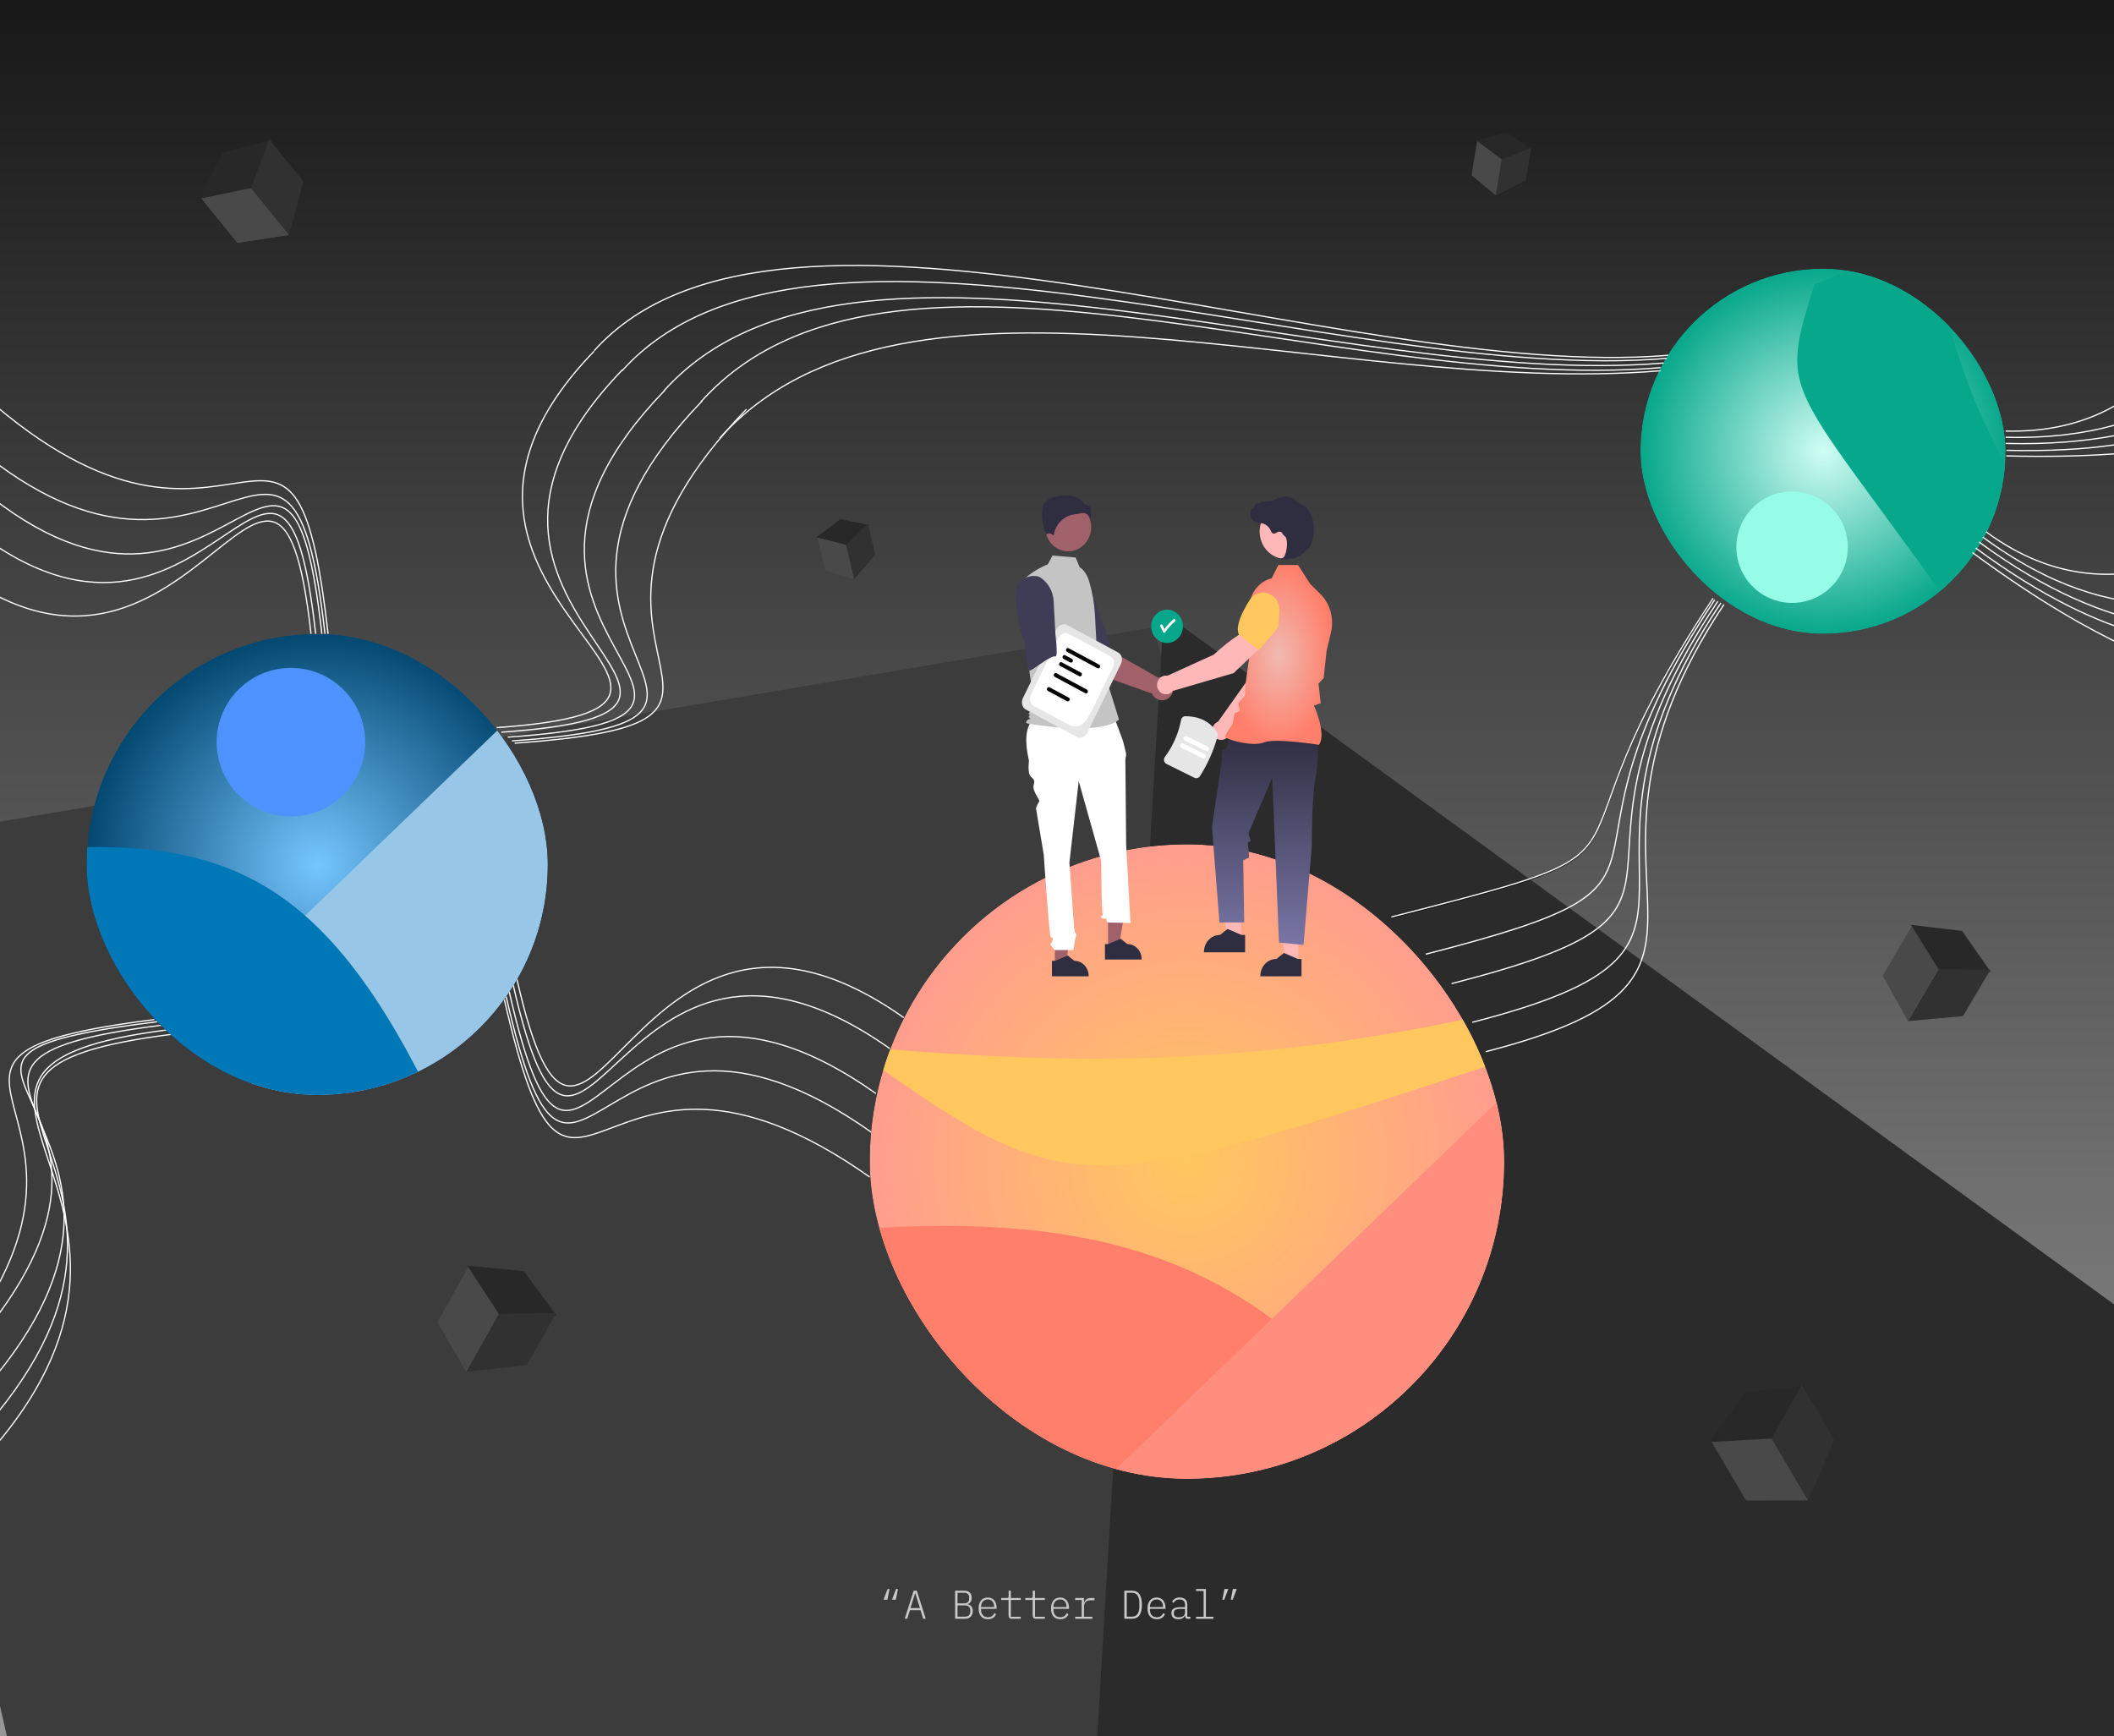 <svg width="683" height="561" viewBox="0 0 683 561" fill="none" xmlns="http://www.w3.org/2000/svg">
<g clip-path="url(#clip0_231_1519)">
<rect width="683" height="561" fill="url(#paint0_linear_231_1519)"/>
<g filter="url(#filter0_n_231_1519)">
<path d="M-62.5 276L372.572 202.717L467.5 533L39.087 723.195L-62.5 276Z" fill="#3D3C3C"/>
</g>
<g filter="url(#filter1_n_231_1519)">
<path d="M351 620.5L376 198L695.5 430.5L897.246 568.887L351 620.5Z" fill="#2B2B2B"/>
</g>
<g filter="url(#filter2_n_231_1519)">
<path d="M553.499 193.5C492.684 284.716 547.216 271.397 449.499 296.5" stroke="black" stroke-width="0.4"/>
<path d="M407.723 208.148L415.387 210.475L415.415 210.469C418.232 209.895 420.461 204.982 421.834 200.961C422.286 199.634 422.241 198.178 421.708 196.885C421.176 195.592 420.196 194.56 418.966 193.996C418.056 193.587 417.055 193.453 416.076 193.61C415.098 193.767 414.18 194.207 413.428 194.883L409.607 198.336L407.723 208.148Z" fill="#6C63FF"/>
<path d="M341.885 222.349L339.612 221.127C339.49 221.036 339.403 220.902 339.368 220.749C339.332 220.597 339.35 220.436 339.419 220.296C339.487 220.157 339.601 220.047 339.739 219.988C339.878 219.929 340.032 219.925 340.173 219.975L342.447 221.197C342.568 221.288 342.655 221.422 342.69 221.575C342.726 221.727 342.708 221.888 342.639 222.028C342.571 222.167 342.458 222.277 342.319 222.335C342.18 222.394 342.026 222.399 341.885 222.349Z" fill="#6C63FF"/>
<g filter="url(#filter3_n_231_1519)">
<path d="M334.234 219.076L330.495 204.466L340.487 202.48L339.95 212.509L353.079 226.697C353.774 226.667 354.462 226.85 355.06 227.224C355.657 227.597 356.139 228.145 356.445 228.801C356.751 229.457 356.868 230.192 356.783 230.916C356.698 231.641 356.414 232.324 355.965 232.882C355.517 233.44 354.923 233.849 354.257 234.059C353.591 234.269 352.881 234.271 352.213 234.065C351.546 233.859 350.95 233.453 350.499 232.898C350.047 232.343 349.759 231.661 349.67 230.937L334.234 219.076Z" fill="#A0616A"/>
</g>
<path d="M280.989 380.288C191.435 317.049 185.383 421.144 162.908 322.788" stroke="white" stroke-width="0.4"/>
<path d="M282.989 353.287C193.375 289.961 186.902 418.552 164.489 320.287" stroke="white" stroke-width="0.4"/>
<path d="M281.489 365.788C191.875 302.461 185.902 420.052 163.489 321.788" stroke="white" stroke-width="0.4"/>
<path d="M291.989 328.788C202.375 265.461 189.402 414.552 166.989 316.288" stroke="white" stroke-width="0.4"/>
<path d="M287.488 338.788C197.875 275.461 188.164 416.267 165.752 318.003" stroke="white" stroke-width="0.4"/>
<path d="M241.161 132.207C164.975 211.04 266.921 232.935 166.285 240.109" stroke="white" stroke-width="0.4"/>
<path d="M214.785 126.103C138.502 204.981 264.591 231.038 164.056 238.164" stroke="white" stroke-width="0.4"/>
<path d="M226.908 129.496C150.626 208.374 265.921 232.255 165.385 239.382" stroke="white" stroke-width="0.4"/>
<path d="M191.949 113.463C115.667 192.341 261.021 227.956 160.485 235.082" stroke="white" stroke-width="0.4"/>
<path d="M201.143 119.438C124.861 198.317 262.527 229.44 161.991 236.566" stroke="white" stroke-width="0.4"/>
<g clip-path="url(#clip1_231_1519)">
<g filter="url(#filter4_n_231_1519)">
<circle cx="383.489" cy="375.288" r="102.5" fill="url(#paint1_radial_231_1519)"/>
</g>
<g filter="url(#filter5_n_231_1519)">
<path d="M273.606 337.476L243.989 334.742C359.964 347.687 424.686 345.131 539.273 312.947L568.89 315.681C343.232 387.625 357.856 396.907 273.606 337.476Z" fill="#FFC75E"/>
</g>
<g filter="url(#filter6_n_231_1519)">
<path d="M284.99 418.991L263.756 398.164C383.643 387.232 439.565 415.935 506.448 567.778L527.681 588.605C307.294 501.847 312.769 518.281 284.99 418.991Z" fill="#FF7F6B"/>
</g>
<g filter="url(#filter7_n_231_1519)">
<rect x="528.538" y="312.788" width="100" height="296.539" transform="rotate(46.066 528.538 312.788)" fill="#FF8E7E"/>
</g>
</g>
<g filter="url(#filter8_n_231_1519)">
<path d="M377.057 207.742C379.893 207.742 382.191 205.329 382.191 202.354C382.191 199.378 379.893 196.965 377.057 196.965C374.222 196.965 371.923 199.378 371.923 202.354C371.923 205.329 374.222 207.742 377.057 207.742Z" fill="#07A78B"/>
</g>
<g filter="url(#filter9_n_231_1519)">
<path d="M379.692 200.108C379.615 200.03 379.512 199.987 379.405 199.987C379.299 199.987 379.196 200.03 379.119 200.108C378.029 201.02 377.051 202.069 376.205 203.231C375.998 202.809 375.79 202.388 375.583 201.966C375.343 201.48 374.643 201.91 374.883 202.396C375.186 203.012 375.49 203.629 375.793 204.245C375.83 204.308 375.882 204.36 375.943 204.396C376.004 204.433 376.073 204.452 376.143 204.452C376.214 204.452 376.283 204.433 376.344 204.396C376.405 204.36 376.457 204.308 376.493 204.245C377.394 202.914 378.471 201.723 379.692 200.709C379.767 200.629 379.81 200.521 379.81 200.409C379.81 200.296 379.767 200.188 379.692 200.108Z" fill="white"/>
</g>
<g filter="url(#filter10_n_231_1519)">
<path d="M354.085 217.633L346.343 204.872L355.308 199.833L357.661 209.569L374.24 218.972C374.895 218.724 375.603 218.682 376.28 218.851C376.957 219.019 377.573 219.39 378.052 219.92C378.531 220.449 378.854 221.113 378.979 221.831C379.105 222.549 379.029 223.29 378.761 223.964C378.492 224.637 378.043 225.214 377.468 225.624C376.892 226.034 376.215 226.26 375.52 226.273C374.824 226.287 374.14 226.087 373.551 225.7C372.961 225.312 372.492 224.753 372.2 224.09L354.085 217.633Z" fill="#A0616A"/>
</g>
<g filter="url(#filter11_n_231_1519)">
<path d="M340.687 189.567C338.254 193.316 346.899 206.941 346.899 206.941C347.32 205.988 351.346 216.687 352.02 216.055C353.936 214.259 356.936 209.255 358.604 209.032C359.557 208.905 356.392 201.807 356.392 201.807C356.392 201.807 354.946 197.616 352.983 192.262C352.454 190.737 351.567 189.378 350.404 188.31C349.24 187.242 347.838 186.5 346.328 186.154C346.328 186.154 343.119 185.819 340.687 189.567Z" fill="#3F3D56"/>
</g>
<g filter="url(#filter12_n_231_1519)">
<path d="M340.806 311.692L344.483 311.692L346.232 296.808L340.805 296.808L340.806 311.692Z" fill="#A0616A"/>
</g>
<g filter="url(#filter13_n_231_1519)">
<path d="M339.868 310.433L340.903 310.433L344.943 308.708L347.109 310.432H347.109C348.333 310.432 349.506 310.943 350.372 311.851C351.237 312.759 351.723 313.991 351.723 315.275V315.433L339.868 315.433L339.868 310.433Z" fill="#2F2E41"/>
</g>
<g filter="url(#filter14_n_231_1519)">
<path d="M357.989 306.439L361.377 306.438L362.989 296.978L357.989 296.978L357.989 306.439Z" fill="#A0616A"/>
</g>
<g filter="url(#filter15_n_231_1519)">
<path d="M356.989 305.01L358.024 305.01L362.064 303.285L364.23 305.009H364.23C365.454 305.01 366.627 305.52 367.493 306.428C368.358 307.336 368.844 308.568 368.845 309.852V310.01L356.989 310.01L356.989 305.01Z" fill="#2F2E41"/>
</g>
<g filter="url(#filter16_n_231_1519)">
<path d="M359.479 230.318L335.563 230.946C331.021 233.535 330.952 239.139 332.441 245.793C332.441 245.793 331.938 249.747 332.943 250.802C333.948 251.856 334.45 251.856 333.948 253.702C333.445 255.547 336.1 258.562 335.777 258.9C335.455 259.238 334.701 261.084 334.701 261.084L337.213 276.112C337.213 276.112 338.972 302.212 339.474 302.74C339.977 303.267 340.479 302.74 339.977 304.058C339.474 305.376 338.972 304.849 339.474 305.376C339.919 305.88 340.338 306.408 340.73 306.958H346.804C346.804 306.958 347.261 304.322 347.261 304.058C347.261 303.794 347.764 302.212 347.764 301.949C347.764 301.685 347.32 301.219 347.32 301.219C347.166 300.683 347.063 300.133 347.01 299.576C347.01 299.049 345.503 278.748 345.503 278.748L348.517 252.384L355.802 278.221C355.802 278.221 355.802 294.874 356.305 295.401C356.305 289.38 356.556 294.346 356.305 295.401C356.054 296.455 355.049 295.661 355.802 296.452C356.556 297.243 357.74 296.185 357.489 297.503L357.812 298.061L365.348 298.174C365.348 298.174 364.491 294.089 363.989 293.298C363.487 292.507 363.876 298.272 364.489 296.978C362.982 290.962 365.102 295.683 364.489 296.978C364.24 297.503 365.202 297.503 365.202 297.503L363.841 272.948C363.841 272.948 363.59 246.32 363.59 245.529C363.571 245.122 363.642 244.716 363.798 244.343V243.269L362.836 239.465L359.479 230.318Z" fill="white"/>
</g>
<g filter="url(#filter17_n_231_1519)">
<path d="M345.112 178.127C349.216 178.127 352.543 174.635 352.543 170.328C352.543 166.021 349.216 162.529 345.112 162.529C341.008 162.529 337.681 166.021 337.681 170.328C337.681 174.635 341.008 178.127 345.112 178.127Z" fill="#A0616A"/>
</g>
<g filter="url(#filter18_n_231_1519)">
<path d="M348.827 183.281C350.428 184.28 351.386 186.115 351.936 187.983C352.953 191.44 353.566 195.015 353.76 198.628L354.34 209.445L361.531 232.476C355.299 238.011 331.873 233.734 331.873 233.734C331.873 233.734 331.154 233.483 331.873 232.728C332.592 231.973 333.293 232.642 332.573 231.887C331.854 231.132 332.35 231.973 332.59 231.218C332.829 230.464 332.59 230.967 332.35 230.715C332.11 230.464 334.206 228.2 334.206 228.2L332.288 214.979L329.891 188.313C332.768 184.539 338.552 182.314 338.552 182.314L340.047 179.491L347.521 180.118L348.827 183.281Z" fill="#C4C4C4"/>
</g>
<g filter="url(#filter19_n_231_1519)">
<path d="M351.238 166.185C351.816 166.637 352.244 167.268 352.462 167.988C352.545 166.811 352.551 165.628 352.477 164.449C352.39 163.621 351.834 163.435 351.191 163.219C350.61 163.024 349.953 162.804 349.776 162C347.441 159.615 343.374 159.735 340.592 160.567C339.06 161.025 338.179 161.613 338.101 161.958L338.084 162.028L338.022 162.061C336.842 162.68 336.612 164.636 336.627 166.168C336.656 169.054 337.605 172.331 338.14 172.598C338.168 172.612 338.176 172.606 338.188 172.595C338.993 171.92 339.976 172.647 340.407 173.042C340.662 171.248 341.482 169.596 342.736 168.349C343.991 167.102 345.607 166.332 347.327 166.162C347.889 166.105 348.446 166.007 348.995 165.869C349.274 165.793 349.56 165.754 349.847 165.751C350.342 165.743 350.828 165.895 351.238 166.185Z" fill="#2F2E41"/>
</g>
<path d="M397.366 236.533L411.66 221.299L415.426 209.115L409.366 206.542C406.364 209.72 403.273 219.45 403.273 219.45L393.517 233.192C393.439 233.223 393.362 233.255 393.285 233.293C392.836 233.515 392.449 233.856 392.162 234.281C391.875 234.706 391.697 235.202 391.646 235.721C391.595 236.239 391.672 236.763 391.87 237.241C392.068 237.719 392.38 238.136 392.776 238.45C393.172 238.765 393.639 238.967 394.131 239.037C394.623 239.107 395.124 239.042 395.586 238.849C396.047 238.656 396.454 238.342 396.766 237.936C397.077 237.53 397.284 237.047 397.366 236.533Z" fill="#FFB8B8"/>
<g filter="url(#filter20_n_231_1519)">
<path d="M400.988 303.285L396.923 303.285L394.989 294.875L400.989 294.876L400.988 303.285Z" fill="#FFB8B8"/>
</g>
<g filter="url(#filter21_n_231_1519)">
<path d="M402.279 302.065L401.119 302.065L396.59 300.131L394.162 302.064H394.162C392.79 302.064 391.474 302.636 390.504 303.654C389.534 304.673 388.989 306.053 388.989 307.493V307.67L402.279 307.67L402.279 302.065Z" fill="#2F2E41"/>
</g>
<g filter="url(#filter22_n_231_1519)">
<path d="M419.444 311.24L415.322 311.24L413.362 294.555L419.445 294.555L419.444 311.24Z" fill="#FFB8B8"/>
</g>
<g filter="url(#filter23_n_231_1519)">
<path d="M420.496 309.828L419.336 309.828L414.806 307.895L412.379 309.827H412.378C411.007 309.828 409.691 310.4 408.721 311.418C407.751 312.436 407.206 313.817 407.206 315.256V315.433L420.496 315.433L420.496 309.828Z" fill="#2F2E41"/>
</g>
<g filter="url(#filter24_n_231_1519)">
<path d="M425.729 239.37C425.729 239.37 426.21 245.432 425.007 251.241C423.804 257.05 423.804 273.409 423.804 273.409L421.157 305.288L413.216 304.531L411.05 251.241L403.349 269.172L404.071 271.698L403.11 272.329C403.11 272.329 403.831 277.254 403.349 277.254C402.868 277.254 401.665 278.012 401.665 278.012L401.989 298.029H398.489H393.989L391.558 267.152L394.686 246.19L394.927 242.149L396.01 242.195L396.561 240.507L397.574 237.603L425.729 239.37Z" fill="url(#paint2_linear_231_1519)"/>
</g>
<g filter="url(#filter25_n_231_1519)">
<path d="M426.145 240.643L426.188 240.58C428.479 237.215 425.034 229.127 424.514 227.955L426.703 227.209L426.21 222.813L425.976 220.853L427.649 219.097L427.654 219.054L428.616 210.214L430.016 204.343C430.543 202.123 430.498 199.796 429.886 197.601C429.273 195.406 428.115 193.421 426.53 191.851L423.295 188.65L419.363 182.544H413.023L410.85 186.854C408.742 187.365 406.872 188.636 405.565 190.446C404.259 192.255 403.599 194.488 403.7 196.756L404.192 208.059L402.264 222.131L402.262 224.678L400.092 227.21L400.566 229.697L398.914 230.44L398.184 234.013C397.883 234.431 395.89 237.219 395.89 237.981C395.89 238.096 395.971 238.206 396.143 238.329C397.501 239.294 405.006 241.261 408.328 239.866C411.866 238.381 425.931 240.609 426.072 240.632L426.145 240.643Z" fill="url(#paint3_radial_231_1519)"/>
</g>
<g filter="url(#filter26_n_231_1519)">
<path d="M415.374 180.573C420.011 180.573 423.77 176.628 423.77 171.761C423.77 166.894 420.011 162.948 415.374 162.948C410.736 162.948 406.977 166.894 406.977 171.761C406.977 176.628 410.736 180.573 415.374 180.573Z" fill="#FFB8B8"/>
</g>
<g filter="url(#filter27_n_231_1519)">
<path d="M414.57 180.716C415.87 180.702 417.167 180.572 418.447 180.326C419.713 180.02 422.507 177.752 423.269 176.413C423.834 175.417 424.174 173.878 424.359 172.762C424.609 171.284 424.561 169.769 424.218 168.312C423.874 166.856 423.243 165.491 422.365 164.307C422.027 163.811 421.567 163.42 421.034 163.176C420.987 163.158 420.939 163.143 420.89 163.129C420.118 162.938 419.418 162.51 418.88 161.898C418.775 161.774 418.662 161.658 418.542 161.551C417.938 161.044 417.228 160.694 416.471 160.53C415.247 160.221 413.497 160.608 411.269 161.679C410.149 162.218 408.906 162.067 407.949 161.876C407.895 161.867 407.84 161.873 407.789 161.892C407.738 161.912 407.693 161.946 407.658 161.99C407.263 162.4 406.734 162.638 406.178 162.656C405.838 162.681 405.493 163.185 405.077 163.842C404.983 163.991 404.873 164.165 404.793 164.271L404.777 164.072L404.59 164.3C404.296 164.658 404.093 165.089 404 165.552C403.907 166.015 403.928 166.494 404.059 166.947C404.191 167.399 404.429 167.809 404.752 168.139C405.075 168.468 405.473 168.707 405.907 168.832C406.252 168.918 406.604 168.967 406.959 168.979C407.174 168.993 407.396 169.008 407.609 169.041C408.295 169.169 408.937 169.481 409.473 169.948C410.009 170.414 410.42 171.018 410.667 171.701C410.726 171.859 410.818 172.001 410.937 172.115C411.056 172.23 411.198 172.314 411.353 172.362C411.507 172.409 411.671 172.419 411.83 172.39C411.988 172.361 412.139 172.294 412.269 172.194C412.486 172.007 412.743 171.878 413.017 171.818C413.292 171.758 413.577 171.768 413.847 171.849C414.081 171.977 414.267 172.187 414.372 172.442C414.499 172.726 414.703 172.964 414.96 173.126C415.834 173.569 415.944 175.636 415.677 177.368C415.419 179.038 414.858 180.256 414.313 180.33C413.893 180.387 413.846 180.42 413.818 180.499L413.792 180.57L413.841 180.634C414.075 180.716 414.324 180.744 414.57 180.716Z" fill="#2F2E41"/>
</g>
<g filter="url(#filter28_n_231_1519)">
<path d="M407.603 208.878L403.567 203.481C399.456 204.669 392.161 211.493 392.161 211.493L377.18 218.316C376.68 218.228 376.167 218.28 375.692 218.466C375.217 218.652 374.797 218.966 374.475 219.377C374.152 219.788 373.939 220.28 373.855 220.805C373.772 221.33 373.822 221.869 374 222.367C374.178 222.865 374.478 223.306 374.869 223.643C375.261 223.981 375.73 224.205 376.231 224.292C376.731 224.379 377.244 224.326 377.719 224.139C378.193 223.951 378.612 223.636 378.934 223.224L398.558 217.478L407.603 208.878Z" fill="#FFB8B8"/>
</g>
<g filter="url(#filter29_n_231_1519)">
<path d="M406.636 210.112L413.004 202.661L413.358 197.382C413.424 196.345 413.212 195.31 412.746 194.393C412.281 193.476 411.581 192.714 410.724 192.193C409.559 191.495 408.184 191.287 406.878 191.612C405.572 191.937 404.433 192.77 403.69 193.943C401.44 197.502 399.019 202.314 400.265 205.028L400.277 205.055L406.636 210.112Z" fill="#FFC75E"/>
</g>
<path d="M347.941 238.117L331.389 229.22C330.212 228.587 329.822 226.909 330.52 225.478L341.312 203.363C342.01 201.932 343.535 201.283 344.713 201.916L361.264 210.813C362.442 211.446 362.832 213.124 362.134 214.555L351.342 236.67C350.644 238.101 349.118 238.749 347.941 238.117Z" fill="#E6E6E6"/>
<path d="M345.112 234.027L333.867 227.983C332.764 227.39 332.399 225.818 333.053 224.478L342.018 206.105C342.672 204.765 344.101 204.158 345.203 204.751L358.786 212.051C359.888 212.644 360.253 214.216 359.6 215.555L354.729 225.537C351.817 231.504 350.024 236.667 345.112 234.027Z" fill="white"/>
<path d="M350.672 223.993L340.712 218.639C340.59 218.548 340.504 218.414 340.468 218.262C340.433 218.109 340.451 217.949 340.519 217.809C340.587 217.669 340.701 217.56 340.84 217.501C340.978 217.442 341.132 217.437 341.274 217.488L351.234 222.842C351.356 222.933 351.443 223.067 351.478 223.219C351.514 223.372 351.496 223.533 351.427 223.672C351.359 223.812 351.245 223.921 351.107 223.98C350.968 224.039 350.814 224.044 350.672 223.993Z" fill="black"/>
<path d="M344.79 226.575L338.491 223.19C338.37 223.099 338.283 222.965 338.248 222.812C338.212 222.66 338.23 222.499 338.298 222.359C338.367 222.22 338.48 222.11 338.619 222.051C338.758 221.992 338.912 221.988 339.053 222.038L345.352 225.424C345.474 225.515 345.561 225.649 345.596 225.801C345.631 225.954 345.613 226.115 345.545 226.254C345.477 226.394 345.363 226.503 345.225 226.562C345.086 226.621 344.932 226.626 344.79 226.575Z" fill="black"/>
<path d="M354.614 215.916L344.654 210.562C344.532 210.471 344.445 210.337 344.41 210.185C344.374 210.032 344.392 209.871 344.461 209.732C344.529 209.592 344.643 209.483 344.781 209.424C344.92 209.365 345.074 209.36 345.215 209.411L355.176 214.765C355.298 214.856 355.384 214.99 355.42 215.142C355.455 215.295 355.437 215.455 355.369 215.595C355.301 215.735 355.187 215.844 355.048 215.903C354.91 215.962 354.755 215.967 354.614 215.916Z" fill="black"/>
<path d="M345.816 214.059L343.543 212.837C343.421 212.746 343.335 212.612 343.299 212.46C343.264 212.307 343.282 212.146 343.35 212.007C343.418 211.867 343.532 211.758 343.671 211.699C343.809 211.64 343.964 211.635 344.105 211.686L346.378 212.907C346.5 212.999 346.586 213.133 346.622 213.285C346.657 213.437 346.639 213.598 346.571 213.738C346.503 213.878 346.389 213.987 346.251 214.046C346.112 214.105 345.958 214.109 345.816 214.059Z" fill="black"/>
<path d="M348.732 218.498L342.433 215.112C342.311 215.021 342.225 214.887 342.189 214.735C342.154 214.582 342.172 214.421 342.24 214.282C342.308 214.142 342.422 214.033 342.56 213.974C342.699 213.915 342.853 213.91 342.995 213.961L349.294 217.346C349.415 217.437 349.502 217.571 349.537 217.724C349.573 217.876 349.555 218.037 349.487 218.177C349.418 218.316 349.305 218.426 349.166 218.485C349.027 218.544 348.873 218.548 348.732 218.498Z" fill="black"/>
<g filter="url(#filter30_n_231_1519)">
<path d="M329.463 187.872C326.072 190.683 330.425 206.402 330.425 206.402C331.099 205.625 331.882 217.099 332.706 216.708C335.047 215.598 339.339 211.769 340.993 212.081C341.94 212.259 340.948 204.492 340.948 204.492C340.948 204.492 340.766 200.038 340.423 194.313C340.355 192.692 339.897 191.116 339.092 189.731C338.288 188.346 337.162 187.198 335.821 186.392C335.821 186.392 332.855 185.062 329.463 187.872Z" fill="#3F3D56"/>
</g>
<path d="M385.898 251.291L376.866 246.814C376.673 246.719 376.503 246.579 376.369 246.405C376.234 246.231 376.139 246.028 376.091 245.809C376.042 245.596 376.039 245.374 376.084 245.16C376.129 244.945 376.219 244.744 376.348 244.572C378.964 241.062 380.761 236.958 381.594 232.589C381.656 232.254 381.828 231.953 382.079 231.736C382.33 231.519 382.645 231.401 382.97 231.4C387.576 231.417 391.019 233.182 393.202 236.647C393.317 236.827 393.393 237.031 393.425 237.246C393.457 237.46 393.445 237.679 393.388 237.888C392.124 242.46 390.2 246.803 387.684 250.765C387.497 251.064 387.214 251.282 386.885 251.379C386.557 251.476 386.206 251.444 385.898 251.291Z" fill="#E6E6E6"/>
<path d="M388.554 245.013L381.648 241.59C381.476 241.505 381.344 241.352 381.28 241.164C381.216 240.976 381.225 240.769 381.306 240.589C381.388 240.409 381.534 240.27 381.712 240.202C381.891 240.135 382.088 240.145 382.26 240.23L389.166 243.653C389.251 243.695 389.328 243.754 389.391 243.827C389.454 243.901 389.503 243.986 389.535 244.079C389.566 244.172 389.58 244.271 389.576 244.369C389.571 244.468 389.548 244.564 389.508 244.654C389.468 244.743 389.411 244.823 389.342 244.89C389.272 244.956 389.191 245.007 389.102 245.041C389.013 245.074 388.92 245.089 388.826 245.084C388.732 245.079 388.639 245.055 388.554 245.013Z" fill="white"/>
<path d="M389.628 242.628L382.722 239.206C382.55 239.121 382.417 238.967 382.353 238.78C382.289 238.592 382.298 238.385 382.38 238.205C382.461 238.024 382.607 237.885 382.786 237.818C382.965 237.751 383.162 237.761 383.333 237.846L390.239 241.269C390.411 241.354 390.544 241.507 390.608 241.695C390.672 241.882 390.662 242.089 390.581 242.27C390.5 242.45 390.354 242.589 390.175 242.656C389.996 242.724 389.799 242.713 389.628 242.628Z" fill="white"/>
<g clip-path="url(#clip2_231_1519)">
<g filter="url(#filter31_n_231_1519)">
<circle cx="588.993" cy="145.788" r="59" fill="url(#paint4_radial_231_1519)"/>
</g>
<g filter="url(#filter32_n_231_1519)">
<path d="M586.181 91.931L623.051 76.788C631.654 118.189 639.823 140.192 663.812 176.032L626.941 191.175C576.75 121.558 575.2 127.64 586.181 91.931Z" fill="#07A78B"/>
</g>
<g filter="url(#filter33_n_231_1519)">
<circle cx="578.993" cy="176.788" r="18" fill="#96FCE8"/>
</g>
</g>
<path d="M648.17 147.295C757.766 150.054 717.402 111.042 790.776 180.289" stroke="white" stroke-width="0.4"/>
<path d="M648.215 145.494C757.812 148.253 725.179 83.077 798.553 152.326" stroke="white" stroke-width="0.4"/>
<path d="M647.993 143.267C757.589 146.027 737.915 62.035 811.289 131.283" stroke="white" stroke-width="0.4"/>
<path d="M647.993 141.267C757.589 144.027 726.619 30.04 799.993 99.288" stroke="white" stroke-width="0.4"/>
<path d="M647.993 139.267C757.589 142.027 713.62 -61.46 786.993 7.787" stroke="white" stroke-width="0.4"/>
<path d="M637.25 178.533C725.612 243.425 714.781 188.344 735.424 287.1" stroke="white" stroke-width="0.4"/>
<path d="M638.316 177.081C726.679 241.973 737.143 169.84 757.786 268.597" stroke="white" stroke-width="0.4"/>
<path d="M639.405 175.127C727.768 240.019 759.619 159.849 780.262 258.605" stroke="white" stroke-width="0.4"/>
<path d="M640.549 173.486C728.911 238.377 768.632 127.137 789.275 225.893" stroke="white" stroke-width="0.4"/>
<path d="M641.692 171.845C730.054 236.736 810.251 44.62 830.894 143.376" stroke="white" stroke-width="0.4"/>
<path d="M-10.252 154.393C71.7 227.364 92.73 104.63 103.989 204.788" stroke="white" stroke-width="0.4"/>
<path d="M-12.011 140.787C69.94 213.758 93.731 104.63 104.989 204.787" stroke="white" stroke-width="0.4"/>
<path d="M-21.941 177.73C60.011 250.701 89.23 104.63 100.489 204.787" stroke="white" stroke-width="0.4"/>
<path d="M-15.511 165.287C66.441 238.258 90.731 104.63 101.989 204.787" stroke="white" stroke-width="0.4"/>
<path d="M553.493 193.288C492.678 284.504 547.211 271.184 449.493 296.288" stroke="white" stroke-width="0.4"/>
<path d="M554.993 194.288C494.178 285.504 566.712 292.684 468.994 317.788" stroke="white" stroke-width="0.4"/>
<path d="M556.993 195.287C496.178 286.504 577.711 314.684 479.993 339.787" stroke="white" stroke-width="0.4"/>
<path d="M555.994 194.788C495.179 286.004 573.381 305.184 475.663 330.287" stroke="white" stroke-width="0.4"/>
<path d="M553.994 193.788C493.179 285.004 558.339 283.184 460.621 308.287" stroke="white" stroke-width="0.4"/>
<path d="M536.489 119.788C430.989 128.603 292.574 74.73 232.479 141.619" stroke="white" stroke-width="0.4"/>
<path d="M537.489 117.288C431.988 126.103 274.584 59.399 214.489 126.288" stroke="white" stroke-width="0.4"/>
<path d="M538.989 114.788C433.488 123.603 252.084 46.399 191.989 113.288" stroke="white" stroke-width="0.4"/>
<path d="M538.489 115.788C432.988 124.603 261.083 52.899 200.988 119.788" stroke="white" stroke-width="0.4"/>
<path d="M536.489 118.788C430.989 127.603 286.584 62.899 226.489 129.788" stroke="white" stroke-width="0.4"/>
<path d="M-19.011 441.241C52.757 358.365 -50.233 342.07 49.861 329.411" stroke="white" stroke-width="0.4"/>
<path d="M-4.51 448.287C67.351 365.361 -47.802 343.837 52.194 331.231" stroke="white" stroke-width="0.4"/>
<path d="M-9.01 435.288C62.85 352.361 -49.197 342.694 50.8 330.088" stroke="white" stroke-width="0.4"/>
<path d="M-4.011 460.287C67.85 377.361 -44.069 346.72 55.927 334.114" stroke="white" stroke-width="0.4"/>
<path d="M-2.509 468.287C69.351 385.361 -45.654 345.319 54.343 332.713" stroke="white" stroke-width="0.4"/>
<g clip-path="url(#clip3_231_1519)">
<g filter="url(#filter34_n_231_1519)">
<circle cx="102.489" cy="279.288" r="74.5" fill="url(#paint5_radial_231_1519)"/>
</g>
<g filter="url(#filter35_n_231_1519)">
<rect x="186.872" y="210.771" width="67.425" height="173.524" rx="33.712" transform="rotate(46.066 186.872 210.771)" fill="#97C6E7"/>
</g>
<g filter="url(#filter36_n_231_1519)">
<circle cx="93.989" cy="239.788" r="24" fill="#4E92FF"/>
</g>
<g filter="url(#filter37_n_231_1519)">
<path d="M20.377 288.758C20.044 287.566 19.391 286.439 18.507 285.572C14.206 281.353 16.848 274.083 22.869 273.845C81.647 271.521 111.903 291.743 147.444 372.191C147.616 372.581 147.866 372.947 148.171 373.246C150.782 375.807 147.903 380.09 144.494 378.765C34.244 335.91 35.178 341.651 20.377 288.758Z" fill="#0077B7"/>
</g>
</g>
<path d="M-5.238 127.788C76.664 200.664 94.679 104.532 105.989 204.788" stroke="white" stroke-width="0.4"/>
<path d="M72.085 49.352L87.763 45.277L81.551 60.989L64.492 64.209L72.085 49.352Z" fill="#282828"/>
<path d="M81.062 60.809L86.947 45.064L97.99 58.64L93.335 75.895L81.062 60.809Z" fill="#313131"/>
<path d="M81.03 60.769L65.049 64.101L76.723 78.452L93.335 75.896L81.03 60.769Z" fill="#494949"/>
<path d="M72.085 49.352L87.764 45.277L81.551 60.989L64.493 64.209L72.085 49.352Z" fill="#282828"/>
<path d="M81.062 60.809L86.947 45.064L97.991 58.64L93.336 75.895L81.062 60.809Z" fill="#313131"/>
<path d="M81.03 60.769L65.049 64.101L76.723 78.452L93.335 75.896L81.03 60.769Z" fill="#494949"/>
<path d="M169.268 410.687L179.796 425.116L161.167 425.107L150.956 408.917L169.268 410.687Z" fill="#282828"/>
<path d="M161.154 424.533L179.684 424.192L170.234 441.016L150.652 443.23L161.154 424.533Z" fill="#313131"/>
<path d="M161.181 424.484L151.292 409.443L141.301 427.228L150.65 443.23L161.181 424.484Z" fill="#494949"/>
<path d="M271.541 167.744L280.822 169.608L273.543 176.278L263.755 173.611L271.541 167.744Z" fill="#282828"/>
<path d="M273.332 176.058L280.448 169.288L282.782 179.244L275.927 187.123L273.332 176.058Z" fill="#313131"/>
<path d="M273.325 176.029L264.075 173.697L266.543 184.222L275.926 187.123L273.325 176.029Z" fill="#494949"/>
<path d="M563.865 449.78L583.011 447.772L572.924 465.133L552.308 465.892L563.865 449.78Z" fill="#282828"/>
<path d="M572.382 464.834L582.09 447.377L592.659 465.288L584.129 484.739L572.382 464.834Z" fill="#313131"/>
<path d="M572.35 464.783L552.98 465.864L564.153 484.798L584.128 484.741L572.35 464.783Z" fill="#494949"/>
<path d="M633.934 300.766L643.198 314.054L626.307 313.683L617.365 298.804L633.934 300.766Z" fill="#282828"/>
<path d="M626.307 313.162L643.115 313.215L634.218 328.284L616.42 329.91L626.307 313.162Z" fill="#313131"/>
<path d="M626.332 313.118L617.659 299.288L608.254 315.218L616.419 329.91L626.332 313.118Z" fill="#494949"/>
<path d="M486.739 42.841L494.89 48.291L485.286 51.804L476.965 45.387L486.739 42.841Z" fill="#282828"/>
<path d="M485.172 51.51L494.659 47.836L492.964 58.292L483.289 63.131L485.172 51.51Z" fill="#313131"/>
<path d="M485.177 51.48L477.239 45.595L475.448 56.648L483.288 63.131L485.177 51.48Z" fill="#494949"/>
</g>
<path d="M286.769 513.38H287.393L286.704 516.838H285.456L286.769 513.38ZM289.499 513.38H290.123L289.434 516.838H288.186L289.499 513.38ZM298.269 523L297.411 520.231H293.979L293.108 523H292.302L295.188 513.926H296.215L299.088 523H298.269ZM295.734 514.758H295.643L294.161 519.555H297.216L295.734 514.758ZM308.581 513.926H311.584C312.32 513.926 312.897 514.13 313.313 514.537C313.729 514.944 313.937 515.516 313.937 516.253C313.937 516.816 313.815 517.263 313.573 517.592C313.33 517.913 313.001 518.138 312.585 518.268V518.294C313.113 518.407 313.529 518.645 313.833 519.009C314.145 519.364 314.301 519.854 314.301 520.478C314.301 520.842 314.244 521.18 314.132 521.492C314.019 521.795 313.859 522.06 313.651 522.285C313.443 522.51 313.191 522.688 312.897 522.818C312.611 522.939 312.29 523 311.935 523H308.581V513.926ZM311.74 522.324C312.312 522.324 312.745 522.181 313.04 521.895C313.334 521.609 313.482 521.232 313.482 520.764V520.231C313.482 519.763 313.334 519.386 313.04 519.1C312.745 518.814 312.312 518.671 311.74 518.671H309.361V522.324H311.74ZM311.519 518.021C312.039 518.021 312.433 517.891 312.702 517.631C312.979 517.371 313.118 517.02 313.118 516.578V516.058C313.118 515.616 312.979 515.265 312.702 515.005C312.433 514.736 312.039 514.602 311.519 514.602H309.361V518.021H311.519ZM319.184 523.156C318.248 523.156 317.511 522.853 316.974 522.246C316.445 521.631 316.181 520.768 316.181 519.659C316.181 519.104 316.25 518.61 316.389 518.177C316.527 517.735 316.722 517.367 316.974 517.072C317.234 516.769 317.546 516.539 317.91 516.383C318.274 516.218 318.677 516.136 319.119 516.136C319.569 516.136 319.972 516.218 320.328 516.383C320.683 516.539 320.982 516.764 321.225 517.059C321.476 517.354 321.667 517.705 321.797 518.112C321.927 518.519 321.992 518.97 321.992 519.464V519.789H316.961V520.114C316.961 520.833 317.156 521.414 317.546 521.856C317.936 522.289 318.482 522.506 319.184 522.506C319.678 522.506 320.098 522.393 320.445 522.168C320.8 521.943 321.073 521.609 321.264 521.167L321.823 521.518C321.623 522.012 321.298 522.411 320.848 522.714C320.397 523.009 319.842 523.156 319.184 523.156ZM319.119 516.76C318.789 516.76 318.49 516.821 318.222 516.942C317.962 517.055 317.736 517.215 317.546 517.423C317.364 517.631 317.221 517.882 317.117 518.177C317.013 518.472 316.961 518.797 316.961 519.152V519.23H321.199V519.126C321.199 518.398 321.012 517.822 320.64 517.397C320.276 516.972 319.769 516.76 319.119 516.76ZM326.901 523C326.537 523 326.268 522.905 326.095 522.714C325.93 522.515 325.848 522.25 325.848 521.921V516.929H323.469V516.292H325.354C325.544 516.292 325.679 516.253 325.757 516.175C325.835 516.097 325.874 515.963 325.874 515.772V513.926H326.589V516.292H329.787V516.929H326.589V522.363H329.787V523H326.901ZM334.696 523C334.332 523 334.063 522.905 333.89 522.714C333.725 522.515 333.643 522.25 333.643 521.921V516.929H331.264V516.292H333.149C333.339 516.292 333.474 516.253 333.552 516.175C333.63 516.097 333.669 515.963 333.669 515.772V513.926H334.384V516.292H337.582V516.929H334.384V522.363H337.582V523H334.696ZM342.568 523.156C341.632 523.156 340.896 522.853 340.358 522.246C339.83 521.631 339.565 520.768 339.565 519.659C339.565 519.104 339.635 518.61 339.773 518.177C339.912 517.735 340.107 517.367 340.358 517.072C340.618 516.769 340.93 516.539 341.294 516.383C341.658 516.218 342.061 516.136 342.503 516.136C342.954 516.136 343.357 516.218 343.712 516.383C344.068 516.539 344.367 516.764 344.609 517.059C344.861 517.354 345.051 517.705 345.181 518.112C345.311 518.519 345.376 518.97 345.376 519.464V519.789H340.345V520.114C340.345 520.833 340.54 521.414 340.93 521.856C341.32 522.289 341.866 522.506 342.568 522.506C343.062 522.506 343.483 522.393 343.829 522.168C344.185 521.943 344.458 521.609 344.648 521.167L345.207 521.518C345.008 522.012 344.683 522.411 344.232 522.714C343.782 523.009 343.227 523.156 342.568 523.156ZM342.503 516.76C342.174 516.76 341.875 516.821 341.606 516.942C341.346 517.055 341.121 517.215 340.93 517.423C340.748 517.631 340.605 517.882 340.501 518.177C340.397 518.472 340.345 518.797 340.345 519.152V519.23H344.583V519.126C344.583 518.398 344.397 517.822 344.024 517.397C343.66 516.972 343.153 516.76 342.503 516.76ZM347.373 522.363H349.479V516.929H347.373V516.292H350.22V517.826H350.272C350.42 517.358 350.671 516.985 351.026 516.708C351.39 516.431 351.867 516.292 352.456 516.292H353.613V517.02H352.235C351.629 517.02 351.139 517.202 350.766 517.566C350.402 517.921 350.22 518.402 350.22 519.009V522.363H352.95V523H347.373V522.363ZM363.249 513.926H365.719C366.82 513.926 367.63 514.312 368.15 515.083C368.679 515.846 368.943 516.972 368.943 518.463C368.943 519.962 368.679 521.093 368.15 521.856C367.63 522.619 366.82 523 365.719 523H363.249V513.926ZM365.693 522.324C366.517 522.324 367.123 522.038 367.513 521.466C367.912 520.885 368.111 520.079 368.111 519.048V517.878C368.111 516.847 367.912 516.045 367.513 515.473C367.123 514.892 366.517 514.602 365.693 514.602H364.029V522.324H365.693ZM373.748 523.156C372.812 523.156 372.075 522.853 371.538 522.246C371.009 521.631 370.745 520.768 370.745 519.659C370.745 519.104 370.814 518.61 370.953 518.177C371.092 517.735 371.287 517.367 371.538 517.072C371.798 516.769 372.11 516.539 372.474 516.383C372.838 516.218 373.241 516.136 373.683 516.136C374.134 516.136 374.537 516.218 374.892 516.383C375.247 516.539 375.546 516.764 375.789 517.059C376.04 517.354 376.231 517.705 376.361 518.112C376.491 518.519 376.556 518.97 376.556 519.464V519.789H371.525V520.114C371.525 520.833 371.72 521.414 372.11 521.856C372.5 522.289 373.046 522.506 373.748 522.506C374.242 522.506 374.662 522.393 375.009 522.168C375.364 521.943 375.637 521.609 375.828 521.167L376.387 521.518C376.188 522.012 375.863 522.411 375.412 522.714C374.961 523.009 374.407 523.156 373.748 523.156ZM373.683 516.76C373.354 516.76 373.055 516.821 372.786 516.942C372.526 517.055 372.301 517.215 372.11 517.423C371.928 517.631 371.785 517.882 371.681 518.177C371.577 518.472 371.525 518.797 371.525 519.152V519.23H375.763V519.126C375.763 518.398 375.577 517.822 375.204 517.397C374.84 516.972 374.333 516.76 373.683 516.76ZM383.766 523C383.463 523 383.246 522.926 383.116 522.779C382.986 522.632 382.912 522.432 382.895 522.181V521.947H382.83C382.683 522.302 382.44 522.593 382.102 522.818C381.764 523.043 381.305 523.156 380.724 523.156C380.022 523.156 379.467 522.987 379.06 522.649C378.661 522.302 378.462 521.817 378.462 521.193C378.462 520.898 378.51 520.634 378.605 520.4C378.709 520.157 378.869 519.954 379.086 519.789C379.311 519.624 379.597 519.499 379.944 519.412C380.291 519.317 380.715 519.269 381.218 519.269H382.856V518.45C382.856 517.887 382.7 517.466 382.388 517.189C382.085 516.912 381.66 516.773 381.114 516.773C380.195 516.773 379.554 517.141 379.19 517.878L378.683 517.514C378.856 517.124 379.147 516.799 379.554 516.539C379.97 516.27 380.503 516.136 381.153 516.136C381.916 516.136 382.514 516.335 382.947 516.734C383.38 517.124 383.597 517.67 383.597 518.372V522.35H384.598V523H383.766ZM380.841 522.532C381.127 522.532 381.391 522.497 381.634 522.428C381.877 522.359 382.089 522.263 382.271 522.142C382.453 522.012 382.596 521.856 382.7 521.674C382.804 521.492 382.856 521.288 382.856 521.063V519.828H381.218C380.516 519.828 380.009 519.936 379.697 520.153C379.394 520.361 379.242 520.647 379.242 521.011V521.349C379.242 521.739 379.385 522.034 379.671 522.233C379.966 522.432 380.356 522.532 380.841 522.532ZM386.426 522.363H388.87V514.017H386.426V513.38H389.611V522.363H392.042V523H386.426V522.363ZM395.599 513.38H396.847L395.534 516.838H394.91L395.599 513.38ZM398.329 513.38H399.577L398.264 516.838H397.64L398.329 513.38Z" fill="#C9C9C9"/>
</g>
<defs>
<filter id="filter0_n_231_1519" x="-62.5" y="202.717" width="530" height="520.478" filterUnits="userSpaceOnUse" color-interpolation-filters="sRGB">
<feFlood flood-opacity="0" result="BackgroundImageFix"/>
<feBlend mode="normal" in="SourceGraphic" in2="BackgroundImageFix" result="shape"/>
<feTurbulence type="fractalNoise" baseFrequency="2 2" stitchTiles="stitch" numOctaves="3" result="noise" seed="8111" />
<feColorMatrix in="noise" type="luminanceToAlpha" result="alphaNoise" />
<feComponentTransfer in="alphaNoise" result="coloredNoise1">
<feFuncA type="discrete" tableValues="1 1 1 1 1 1 1 1 1 1 1 1 1 1 1 1 1 1 1 1 1 1 1 1 1 1 1 1 1 1 1 1 1 1 1 1 1 1 1 1 1 1 1 1 1 1 1 1 1 1 1 0 0 0 0 0 0 0 0 0 0 0 0 0 0 0 0 0 0 0 0 0 0 0 0 0 0 0 0 0 0 0 0 0 0 0 0 0 0 0 0 0 0 0 0 0 0 0 0 0 "/>
</feComponentTransfer>
<feComposite operator="in" in2="shape" in="coloredNoise1" result="noise1Clipped" />
<feFlood flood-color="rgba(0, 0, 0, 0.25)" result="color1Flood" />
<feComposite operator="in" in2="noise1Clipped" in="color1Flood" result="color1" />
<feMerge result="effect1_noise_231_1519">
<feMergeNode in="shape" />
<feMergeNode in="color1" />
</feMerge>
</filter>
<filter id="filter1_n_231_1519" x="351" y="198" width="546.246" height="422.5" filterUnits="userSpaceOnUse" color-interpolation-filters="sRGB">
<feFlood flood-opacity="0" result="BackgroundImageFix"/>
<feBlend mode="normal" in="SourceGraphic" in2="BackgroundImageFix" result="shape"/>
<feTurbulence type="fractalNoise" baseFrequency="2 2" stitchTiles="stitch" numOctaves="3" result="noise" seed="8111" />
<feColorMatrix in="noise" type="luminanceToAlpha" result="alphaNoise" />
<feComponentTransfer in="alphaNoise" result="coloredNoise1">
<feFuncA type="discrete" tableValues="1 1 1 1 1 1 1 1 1 1 1 1 1 1 1 1 1 1 1 1 1 1 1 1 1 1 1 1 1 1 1 1 1 1 1 1 1 1 1 1 1 1 1 1 1 1 1 1 1 1 1 0 0 0 0 0 0 0 0 0 0 0 0 0 0 0 0 0 0 0 0 0 0 0 0 0 0 0 0 0 0 0 0 0 0 0 0 0 0 0 0 0 0 0 0 0 0 0 0 0 "/>
</feComponentTransfer>
<feComposite operator="in" in2="shape" in="coloredNoise1" result="noise1Clipped" />
<feFlood flood-color="rgba(0, 0, 0, 0.25)" result="color1Flood" />
<feComposite operator="in" in2="noise1Clipped" in="color1Flood" result="color1" />
<feMerge result="effect1_noise_231_1519">
<feMergeNode in="shape" />
<feMergeNode in="color1" />
</feMerge>
</filter>
<filter id="filter2_n_231_1519" x="-22.074" y="-6.793" width="853.164" height="491.591" filterUnits="userSpaceOnUse" color-interpolation-filters="sRGB">
<feFlood flood-opacity="0" result="BackgroundImageFix"/>
<feBlend mode="normal" in="SourceGraphic" in2="BackgroundImageFix" result="shape"/>
<feTurbulence type="fractalNoise" baseFrequency="2 2" stitchTiles="stitch" numOctaves="3" result="noise" seed="1087" />
<feColorMatrix in="noise" type="luminanceToAlpha" result="alphaNoise" />
<feComponentTransfer in="alphaNoise" result="coloredNoise1">
<feFuncA type="discrete" tableValues="1 1 1 1 1 1 1 1 1 1 1 1 1 1 1 1 1 1 1 1 1 1 1 1 1 1 1 1 1 1 1 1 1 1 1 1 1 1 1 1 1 1 1 1 1 1 1 1 1 1 1 0 0 0 0 0 0 0 0 0 0 0 0 0 0 0 0 0 0 0 0 0 0 0 0 0 0 0 0 0 0 0 0 0 0 0 0 0 0 0 0 0 0 0 0 0 0 0 0 0 "/>
</feComponentTransfer>
<feComposite operator="in" in2="shape" in="coloredNoise1" result="noise1Clipped" />
<feFlood flood-color="rgba(0, 0, 0, 0.25)" result="color1Flood" />
<feComposite operator="in" in2="noise1Clipped" in="color1Flood" result="color1" />
<feMerge result="effect1_noise_231_1519">
<feMergeNode in="shape" />
<feMergeNode in="color1" />
</feMerge>
</filter>
<filter id="filter3_n_231_1519" x="330.495" y="202.48" width="26.315" height="31.737" filterUnits="userSpaceOnUse" color-interpolation-filters="sRGB">
<feFlood flood-opacity="0" result="BackgroundImageFix"/>
<feBlend mode="normal" in="SourceGraphic" in2="BackgroundImageFix" result="shape"/>
<feTurbulence type="fractalNoise" baseFrequency="2 2" stitchTiles="stitch" numOctaves="3" result="noise" seed="6916" />
<feColorMatrix in="noise" type="luminanceToAlpha" result="alphaNoise" />
<feComponentTransfer in="alphaNoise" result="coloredNoise1">
<feFuncA type="discrete" tableValues="1 1 1 1 1 1 1 1 1 1 1 1 1 1 1 1 1 1 1 1 1 1 1 1 1 1 1 1 1 1 1 1 1 1 1 1 1 1 1 1 1 1 1 1 1 1 1 1 1 1 1 0 0 0 0 0 0 0 0 0 0 0 0 0 0 0 0 0 0 0 0 0 0 0 0 0 0 0 0 0 0 0 0 0 0 0 0 0 0 0 0 0 0 0 0 0 0 0 0 0 "/>
</feComponentTransfer>
<feComposite operator="in" in2="shape" in="coloredNoise1" result="noise1Clipped" />
<feFlood flood-color="rgba(0, 0, 0, 0.25)" result="color1Flood" />
<feComposite operator="in" in2="noise1Clipped" in="color1Flood" result="color1" />
<feMerge result="effect1_noise_231_1519">
<feMergeNode in="shape" />
<feMergeNode in="color1" />
</feMerge>
</filter>
<filter id="filter4_n_231_1519" x="280.989" y="272.788" width="205" height="205" filterUnits="userSpaceOnUse" color-interpolation-filters="sRGB">
<feFlood flood-opacity="0" result="BackgroundImageFix"/>
<feBlend mode="normal" in="SourceGraphic" in2="BackgroundImageFix" result="shape"/>
<feTurbulence type="fractalNoise" baseFrequency="2 2" stitchTiles="stitch" numOctaves="3" result="noise" seed="3780" />
<feColorMatrix in="noise" type="luminanceToAlpha" result="alphaNoise" />
<feComponentTransfer in="alphaNoise" result="coloredNoise1">
<feFuncA type="discrete" tableValues="1 1 1 1 1 1 1 1 1 1 1 1 1 1 1 1 1 1 1 1 1 1 1 1 1 1 1 1 1 1 1 1 1 1 1 1 1 1 1 1 1 1 1 1 1 1 1 1 1 1 1 0 0 0 0 0 0 0 0 0 0 0 0 0 0 0 0 0 0 0 0 0 0 0 0 0 0 0 0 0 0 0 0 0 0 0 0 0 0 0 0 0 0 0 0 0 0 0 0 0 "/>
</feComponentTransfer>
<feComposite operator="in" in2="shape" in="coloredNoise1" result="noise1Clipped" />
<feFlood flood-color="rgba(0, 0, 0, 0.25)" result="color1Flood" />
<feComposite operator="in" in2="noise1Clipped" in="color1Flood" result="color1" />
<feMerge result="effect1_noise_231_1519">
<feMergeNode in="shape" />
<feMergeNode in="color1" />
</feMerge>
</filter>
<filter id="filter5_n_231_1519" x="243.989" y="312.947" width="324.901" height="63.585" filterUnits="userSpaceOnUse" color-interpolation-filters="sRGB">
<feFlood flood-opacity="0" result="BackgroundImageFix"/>
<feBlend mode="normal" in="SourceGraphic" in2="BackgroundImageFix" result="shape"/>
<feTurbulence type="fractalNoise" baseFrequency="2 2" stitchTiles="stitch" numOctaves="3" result="noise" seed="3780" />
<feColorMatrix in="noise" type="luminanceToAlpha" result="alphaNoise" />
<feComponentTransfer in="alphaNoise" result="coloredNoise1">
<feFuncA type="discrete" tableValues="1 1 1 1 1 1 1 1 1 1 1 1 1 1 1 1 1 1 1 1 1 1 1 1 1 1 1 1 1 1 1 1 1 1 1 1 1 1 1 1 1 1 1 1 1 1 1 1 1 1 1 0 0 0 0 0 0 0 0 0 0 0 0 0 0 0 0 0 0 0 0 0 0 0 0 0 0 0 0 0 0 0 0 0 0 0 0 0 0 0 0 0 0 0 0 0 0 0 0 0 "/>
</feComponentTransfer>
<feComposite operator="in" in2="shape" in="coloredNoise1" result="noise1Clipped" />
<feFlood flood-color="rgba(0, 0, 0, 0.25)" result="color1Flood" />
<feComposite operator="in" in2="noise1Clipped" in="color1Flood" result="color1" />
<feMerge result="effect1_noise_231_1519">
<feMergeNode in="shape" />
<feMergeNode in="color1" />
</feMerge>
</filter>
<filter id="filter6_n_231_1519" x="263.756" y="396.084" width="263.925" height="192.52" filterUnits="userSpaceOnUse" color-interpolation-filters="sRGB">
<feFlood flood-opacity="0" result="BackgroundImageFix"/>
<feBlend mode="normal" in="SourceGraphic" in2="BackgroundImageFix" result="shape"/>
<feTurbulence type="fractalNoise" baseFrequency="2 2" stitchTiles="stitch" numOctaves="3" result="noise" seed="3780" />
<feColorMatrix in="noise" type="luminanceToAlpha" result="alphaNoise" />
<feComponentTransfer in="alphaNoise" result="coloredNoise1">
<feFuncA type="discrete" tableValues="1 1 1 1 1 1 1 1 1 1 1 1 1 1 1 1 1 1 1 1 1 1 1 1 1 1 1 1 1 1 1 1 1 1 1 1 1 1 1 1 1 1 1 1 1 1 1 1 1 1 1 0 0 0 0 0 0 0 0 0 0 0 0 0 0 0 0 0 0 0 0 0 0 0 0 0 0 0 0 0 0 0 0 0 0 0 0 0 0 0 0 0 0 0 0 0 0 0 0 0 "/>
</feComponentTransfer>
<feComposite operator="in" in2="shape" in="coloredNoise1" result="noise1Clipped" />
<feFlood flood-color="rgba(0, 0, 0, 0.25)" result="color1Flood" />
<feComposite operator="in" in2="noise1Clipped" in="color1Flood" result="color1" />
<feMerge result="effect1_noise_231_1519">
<feMergeNode in="shape" />
<feMergeNode in="color1" />
</feMerge>
</filter>
<filter id="filter7_n_231_1519" x="314.988" y="312.788" width="282.933" height="277.761" filterUnits="userSpaceOnUse" color-interpolation-filters="sRGB">
<feFlood flood-opacity="0" result="BackgroundImageFix"/>
<feBlend mode="normal" in="SourceGraphic" in2="BackgroundImageFix" result="shape"/>
<feTurbulence type="fractalNoise" baseFrequency="2 2" stitchTiles="stitch" numOctaves="3" result="noise" seed="8035" />
<feColorMatrix in="noise" type="luminanceToAlpha" result="alphaNoise" />
<feComponentTransfer in="alphaNoise" result="coloredNoise1">
<feFuncA type="discrete" tableValues="1 1 1 1 1 1 1 1 1 1 1 1 1 1 1 1 1 1 1 1 1 1 1 1 1 1 1 1 1 1 1 1 1 1 1 1 1 1 1 1 1 1 1 1 1 1 1 1 1 1 1 0 0 0 0 0 0 0 0 0 0 0 0 0 0 0 0 0 0 0 0 0 0 0 0 0 0 0 0 0 0 0 0 0 0 0 0 0 0 0 0 0 0 0 0 0 0 0 0 0 "/>
</feComponentTransfer>
<feComposite operator="in" in2="shape" in="coloredNoise1" result="noise1Clipped" />
<feFlood flood-color="rgba(0, 0, 0, 0.25)" result="color1Flood" />
<feComposite operator="in" in2="noise1Clipped" in="color1Flood" result="color1" />
<feMerge result="effect1_noise_231_1519">
<feMergeNode in="shape" />
<feMergeNode in="color1" />
</feMerge>
</filter>
<filter id="filter8_n_231_1519" x="371.923" y="196.965" width="10.268" height="10.776" filterUnits="userSpaceOnUse" color-interpolation-filters="sRGB">
<feFlood flood-opacity="0" result="BackgroundImageFix"/>
<feBlend mode="normal" in="SourceGraphic" in2="BackgroundImageFix" result="shape"/>
<feTurbulence type="fractalNoise" baseFrequency="2 2" stitchTiles="stitch" numOctaves="3" result="noise" seed="4904" />
<feColorMatrix in="noise" type="luminanceToAlpha" result="alphaNoise" />
<feComponentTransfer in="alphaNoise" result="coloredNoise1">
<feFuncA type="discrete" tableValues="1 1 1 1 1 1 1 1 1 1 1 1 1 1 1 1 1 1 1 1 1 1 1 1 1 1 1 1 1 1 1 1 1 1 1 1 1 1 1 1 1 1 1 1 1 1 1 1 1 1 1 0 0 0 0 0 0 0 0 0 0 0 0 0 0 0 0 0 0 0 0 0 0 0 0 0 0 0 0 0 0 0 0 0 0 0 0 0 0 0 0 0 0 0 0 0 0 0 0 0 "/>
</feComponentTransfer>
<feComposite operator="in" in2="shape" in="coloredNoise1" result="noise1Clipped" />
<feFlood flood-color="rgba(0, 0, 0, 0.25)" result="color1Flood" />
<feComposite operator="in" in2="noise1Clipped" in="color1Flood" result="color1" />
<feMerge result="effect1_noise_231_1519">
<feMergeNode in="shape" />
<feMergeNode in="color1" />
</feMerge>
</filter>
<filter id="filter9_n_231_1519" x="374.833" y="199.987" width="4.976" height="4.464" filterUnits="userSpaceOnUse" color-interpolation-filters="sRGB">
<feFlood flood-opacity="0" result="BackgroundImageFix"/>
<feBlend mode="normal" in="SourceGraphic" in2="BackgroundImageFix" result="shape"/>
<feTurbulence type="fractalNoise" baseFrequency="2 2" stitchTiles="stitch" numOctaves="3" result="noise" seed="4904" />
<feColorMatrix in="noise" type="luminanceToAlpha" result="alphaNoise" />
<feComponentTransfer in="alphaNoise" result="coloredNoise1">
<feFuncA type="discrete" tableValues="1 1 1 1 1 1 1 1 1 1 1 1 1 1 1 1 1 1 1 1 1 1 1 1 1 1 1 1 1 1 1 1 1 1 1 1 1 1 1 1 1 1 1 1 1 1 1 1 1 1 1 0 0 0 0 0 0 0 0 0 0 0 0 0 0 0 0 0 0 0 0 0 0 0 0 0 0 0 0 0 0 0 0 0 0 0 0 0 0 0 0 0 0 0 0 0 0 0 0 0 "/>
</feComponentTransfer>
<feComposite operator="in" in2="shape" in="coloredNoise1" result="noise1Clipped" />
<feFlood flood-color="rgba(0, 0, 0, 0.25)" result="color1Flood" />
<feComposite operator="in" in2="noise1Clipped" in="color1Flood" result="color1" />
<feMerge result="effect1_noise_231_1519">
<feMergeNode in="shape" />
<feMergeNode in="color1" />
</feMerge>
</filter>
<filter id="filter10_n_231_1519" x="346.343" y="199.833" width="32.695" height="26.44" filterUnits="userSpaceOnUse" color-interpolation-filters="sRGB">
<feFlood flood-opacity="0" result="BackgroundImageFix"/>
<feBlend mode="normal" in="SourceGraphic" in2="BackgroundImageFix" result="shape"/>
<feTurbulence type="fractalNoise" baseFrequency="2 2" stitchTiles="stitch" numOctaves="3" result="noise" seed="6916" />
<feColorMatrix in="noise" type="luminanceToAlpha" result="alphaNoise" />
<feComponentTransfer in="alphaNoise" result="coloredNoise1">
<feFuncA type="discrete" tableValues="1 1 1 1 1 1 1 1 1 1 1 1 1 1 1 1 1 1 1 1 1 1 1 1 1 1 1 1 1 1 1 1 1 1 1 1 1 1 1 1 1 1 1 1 1 1 1 1 1 1 1 0 0 0 0 0 0 0 0 0 0 0 0 0 0 0 0 0 0 0 0 0 0 0 0 0 0 0 0 0 0 0 0 0 0 0 0 0 0 0 0 0 0 0 0 0 0 0 0 0 "/>
</feComponentTransfer>
<feComposite operator="in" in2="shape" in="coloredNoise1" result="noise1Clipped" />
<feFlood flood-color="rgba(0, 0, 0, 0.25)" result="color1Flood" />
<feComposite operator="in" in2="noise1Clipped" in="color1Flood" result="color1" />
<feMerge result="effect1_noise_231_1519">
<feMergeNode in="shape" />
<feMergeNode in="color1" />
</feMerge>
</filter>
<filter id="filter11_n_231_1519" x="340.255" y="186.146" width="18.527" height="29.936" filterUnits="userSpaceOnUse" color-interpolation-filters="sRGB">
<feFlood flood-opacity="0" result="BackgroundImageFix"/>
<feBlend mode="normal" in="SourceGraphic" in2="BackgroundImageFix" result="shape"/>
<feTurbulence type="fractalNoise" baseFrequency="2 2" stitchTiles="stitch" numOctaves="3" result="noise" seed="1299" />
<feColorMatrix in="noise" type="luminanceToAlpha" result="alphaNoise" />
<feComponentTransfer in="alphaNoise" result="coloredNoise1">
<feFuncA type="discrete" tableValues="1 1 1 1 1 1 1 1 1 1 1 1 1 1 1 1 1 1 1 1 1 1 1 1 1 1 1 1 1 1 1 1 1 1 1 1 1 1 1 1 1 1 1 1 1 1 1 1 1 1 1 0 0 0 0 0 0 0 0 0 0 0 0 0 0 0 0 0 0 0 0 0 0 0 0 0 0 0 0 0 0 0 0 0 0 0 0 0 0 0 0 0 0 0 0 0 0 0 0 0 "/>
</feComponentTransfer>
<feComposite operator="in" in2="shape" in="coloredNoise1" result="noise1Clipped" />
<feFlood flood-color="rgba(0, 0, 0, 0.25)" result="color1Flood" />
<feComposite operator="in" in2="noise1Clipped" in="color1Flood" result="color1" />
<feMerge result="effect1_noise_231_1519">
<feMergeNode in="shape" />
<feMergeNode in="color1" />
</feMerge>
</filter>
<filter id="filter12_n_231_1519" x="340.805" y="296.808" width="5.427" height="14.885" filterUnits="userSpaceOnUse" color-interpolation-filters="sRGB">
<feFlood flood-opacity="0" result="BackgroundImageFix"/>
<feBlend mode="normal" in="SourceGraphic" in2="BackgroundImageFix" result="shape"/>
<feTurbulence type="fractalNoise" baseFrequency="2 2" stitchTiles="stitch" numOctaves="3" result="noise" seed="1299" />
<feColorMatrix in="noise" type="luminanceToAlpha" result="alphaNoise" />
<feComponentTransfer in="alphaNoise" result="coloredNoise1">
<feFuncA type="discrete" tableValues="1 1 1 1 1 1 1 1 1 1 1 1 1 1 1 1 1 1 1 1 1 1 1 1 1 1 1 1 1 1 1 1 1 1 1 1 1 1 1 1 1 1 1 1 1 1 1 1 1 1 1 0 0 0 0 0 0 0 0 0 0 0 0 0 0 0 0 0 0 0 0 0 0 0 0 0 0 0 0 0 0 0 0 0 0 0 0 0 0 0 0 0 0 0 0 0 0 0 0 0 "/>
</feComponentTransfer>
<feComposite operator="in" in2="shape" in="coloredNoise1" result="noise1Clipped" />
<feFlood flood-color="rgba(0, 0, 0, 0.25)" result="color1Flood" />
<feComposite operator="in" in2="noise1Clipped" in="color1Flood" result="color1" />
<feMerge result="effect1_noise_231_1519">
<feMergeNode in="shape" />
<feMergeNode in="color1" />
</feMerge>
</filter>
<filter id="filter13_n_231_1519" x="339.868" y="308.708" width="11.856" height="6.725" filterUnits="userSpaceOnUse" color-interpolation-filters="sRGB">
<feFlood flood-opacity="0" result="BackgroundImageFix"/>
<feBlend mode="normal" in="SourceGraphic" in2="BackgroundImageFix" result="shape"/>
<feTurbulence type="fractalNoise" baseFrequency="2 2" stitchTiles="stitch" numOctaves="3" result="noise" seed="1299" />
<feColorMatrix in="noise" type="luminanceToAlpha" result="alphaNoise" />
<feComponentTransfer in="alphaNoise" result="coloredNoise1">
<feFuncA type="discrete" tableValues="1 1 1 1 1 1 1 1 1 1 1 1 1 1 1 1 1 1 1 1 1 1 1 1 1 1 1 1 1 1 1 1 1 1 1 1 1 1 1 1 1 1 1 1 1 1 1 1 1 1 1 0 0 0 0 0 0 0 0 0 0 0 0 0 0 0 0 0 0 0 0 0 0 0 0 0 0 0 0 0 0 0 0 0 0 0 0 0 0 0 0 0 0 0 0 0 0 0 0 0 "/>
</feComponentTransfer>
<feComposite operator="in" in2="shape" in="coloredNoise1" result="noise1Clipped" />
<feFlood flood-color="rgba(0, 0, 0, 0.25)" result="color1Flood" />
<feComposite operator="in" in2="noise1Clipped" in="color1Flood" result="color1" />
<feMerge result="effect1_noise_231_1519">
<feMergeNode in="shape" />
<feMergeNode in="color1" />
</feMerge>
</filter>
<filter id="filter14_n_231_1519" x="357.989" y="296.978" width="5" height="9.461" filterUnits="userSpaceOnUse" color-interpolation-filters="sRGB">
<feFlood flood-opacity="0" result="BackgroundImageFix"/>
<feBlend mode="normal" in="SourceGraphic" in2="BackgroundImageFix" result="shape"/>
<feTurbulence type="fractalNoise" baseFrequency="2 2" stitchTiles="stitch" numOctaves="3" result="noise" seed="1299" />
<feColorMatrix in="noise" type="luminanceToAlpha" result="alphaNoise" />
<feComponentTransfer in="alphaNoise" result="coloredNoise1">
<feFuncA type="discrete" tableValues="1 1 1 1 1 1 1 1 1 1 1 1 1 1 1 1 1 1 1 1 1 1 1 1 1 1 1 1 1 1 1 1 1 1 1 1 1 1 1 1 1 1 1 1 1 1 1 1 1 1 1 0 0 0 0 0 0 0 0 0 0 0 0 0 0 0 0 0 0 0 0 0 0 0 0 0 0 0 0 0 0 0 0 0 0 0 0 0 0 0 0 0 0 0 0 0 0 0 0 0 "/>
</feComponentTransfer>
<feComposite operator="in" in2="shape" in="coloredNoise1" result="noise1Clipped" />
<feFlood flood-color="rgba(0, 0, 0, 0.25)" result="color1Flood" />
<feComposite operator="in" in2="noise1Clipped" in="color1Flood" result="color1" />
<feMerge result="effect1_noise_231_1519">
<feMergeNode in="shape" />
<feMergeNode in="color1" />
</feMerge>
</filter>
<filter id="filter15_n_231_1519" x="356.989" y="303.285" width="11.856" height="6.725" filterUnits="userSpaceOnUse" color-interpolation-filters="sRGB">
<feFlood flood-opacity="0" result="BackgroundImageFix"/>
<feBlend mode="normal" in="SourceGraphic" in2="BackgroundImageFix" result="shape"/>
<feTurbulence type="fractalNoise" baseFrequency="2 2" stitchTiles="stitch" numOctaves="3" result="noise" seed="1299" />
<feColorMatrix in="noise" type="luminanceToAlpha" result="alphaNoise" />
<feComponentTransfer in="alphaNoise" result="coloredNoise1">
<feFuncA type="discrete" tableValues="1 1 1 1 1 1 1 1 1 1 1 1 1 1 1 1 1 1 1 1 1 1 1 1 1 1 1 1 1 1 1 1 1 1 1 1 1 1 1 1 1 1 1 1 1 1 1 1 1 1 1 0 0 0 0 0 0 0 0 0 0 0 0 0 0 0 0 0 0 0 0 0 0 0 0 0 0 0 0 0 0 0 0 0 0 0 0 0 0 0 0 0 0 0 0 0 0 0 0 0 "/>
</feComponentTransfer>
<feComposite operator="in" in2="shape" in="coloredNoise1" result="noise1Clipped" />
<feFlood flood-color="rgba(0, 0, 0, 0.25)" result="color1Flood" />
<feComposite operator="in" in2="noise1Clipped" in="color1Flood" result="color1" />
<feMerge result="effect1_noise_231_1519">
<feMergeNode in="shape" />
<feMergeNode in="color1" />
</feMerge>
</filter>
<filter id="filter16_n_231_1519" x="331.575" y="230.318" width="33.773" height="76.64" filterUnits="userSpaceOnUse" color-interpolation-filters="sRGB">
<feFlood flood-opacity="0" result="BackgroundImageFix"/>
<feBlend mode="normal" in="SourceGraphic" in2="BackgroundImageFix" result="shape"/>
<feTurbulence type="fractalNoise" baseFrequency="2 2" stitchTiles="stitch" numOctaves="3" result="noise" seed="1299" />
<feColorMatrix in="noise" type="luminanceToAlpha" result="alphaNoise" />
<feComponentTransfer in="alphaNoise" result="coloredNoise1">
<feFuncA type="discrete" tableValues="1 1 1 1 1 1 1 1 1 1 1 1 1 1 1 1 1 1 1 1 1 1 1 1 1 1 1 1 1 1 1 1 1 1 1 1 1 1 1 1 1 1 1 1 1 1 1 1 1 1 1 0 0 0 0 0 0 0 0 0 0 0 0 0 0 0 0 0 0 0 0 0 0 0 0 0 0 0 0 0 0 0 0 0 0 0 0 0 0 0 0 0 0 0 0 0 0 0 0 0 "/>
</feComponentTransfer>
<feComposite operator="in" in2="shape" in="coloredNoise1" result="noise1Clipped" />
<feFlood flood-color="rgba(0, 0, 0, 0.25)" result="color1Flood" />
<feComposite operator="in" in2="noise1Clipped" in="color1Flood" result="color1" />
<feMerge result="effect1_noise_231_1519">
<feMergeNode in="shape" />
<feMergeNode in="color1" />
</feMerge>
</filter>
<filter id="filter17_n_231_1519" x="337.681" y="162.529" width="14.861" height="15.598" filterUnits="userSpaceOnUse" color-interpolation-filters="sRGB">
<feFlood flood-opacity="0" result="BackgroundImageFix"/>
<feBlend mode="normal" in="SourceGraphic" in2="BackgroundImageFix" result="shape"/>
<feTurbulence type="fractalNoise" baseFrequency="2 2" stitchTiles="stitch" numOctaves="3" result="noise" seed="6916" />
<feColorMatrix in="noise" type="luminanceToAlpha" result="alphaNoise" />
<feComponentTransfer in="alphaNoise" result="coloredNoise1">
<feFuncA type="discrete" tableValues="1 1 1 1 1 1 1 1 1 1 1 1 1 1 1 1 1 1 1 1 1 1 1 1 1 1 1 1 1 1 1 1 1 1 1 1 1 1 1 1 1 1 1 1 1 1 1 1 1 1 1 0 0 0 0 0 0 0 0 0 0 0 0 0 0 0 0 0 0 0 0 0 0 0 0 0 0 0 0 0 0 0 0 0 0 0 0 0 0 0 0 0 0 0 0 0 0 0 0 0 "/>
</feComponentTransfer>
<feComposite operator="in" in2="shape" in="coloredNoise1" result="noise1Clipped" />
<feFlood flood-color="rgba(0, 0, 0, 0.25)" result="color1Flood" />
<feComposite operator="in" in2="noise1Clipped" in="color1Flood" result="color1" />
<feMerge result="effect1_noise_231_1519">
<feMergeNode in="shape" />
<feMergeNode in="color1" />
</feMerge>
</filter>
<filter id="filter18_n_231_1519" x="329.891" y="179.491" width="31.64" height="55.82" filterUnits="userSpaceOnUse" color-interpolation-filters="sRGB">
<feFlood flood-opacity="0" result="BackgroundImageFix"/>
<feBlend mode="normal" in="SourceGraphic" in2="BackgroundImageFix" result="shape"/>
<feTurbulence type="fractalNoise" baseFrequency="2 2" stitchTiles="stitch" numOctaves="3" result="noise" seed="1299" />
<feColorMatrix in="noise" type="luminanceToAlpha" result="alphaNoise" />
<feComponentTransfer in="alphaNoise" result="coloredNoise1">
<feFuncA type="discrete" tableValues="1 1 1 1 1 1 1 1 1 1 1 1 1 1 1 1 1 1 1 1 1 1 1 1 1 1 1 1 1 1 1 1 1 1 1 1 1 1 1 1 1 1 1 1 1 1 1 1 1 1 1 0 0 0 0 0 0 0 0 0 0 0 0 0 0 0 0 0 0 0 0 0 0 0 0 0 0 0 0 0 0 0 0 0 0 0 0 0 0 0 0 0 0 0 0 0 0 0 0 0 "/>
</feComponentTransfer>
<feComposite operator="in" in2="shape" in="coloredNoise1" result="noise1Clipped" />
<feFlood flood-color="rgba(0, 0, 0, 0.25)" result="color1Flood" />
<feComposite operator="in" in2="noise1Clipped" in="color1Flood" result="color1" />
<feMerge result="effect1_noise_231_1519">
<feMergeNode in="shape" />
<feMergeNode in="color1" />
</feMerge>
</filter>
<filter id="filter19_n_231_1519" x="336.626" y="160.025" width="15.902" height="13.017" filterUnits="userSpaceOnUse" color-interpolation-filters="sRGB">
<feFlood flood-opacity="0" result="BackgroundImageFix"/>
<feBlend mode="normal" in="SourceGraphic" in2="BackgroundImageFix" result="shape"/>
<feTurbulence type="fractalNoise" baseFrequency="2 2" stitchTiles="stitch" numOctaves="3" result="noise" seed="6916" />
<feColorMatrix in="noise" type="luminanceToAlpha" result="alphaNoise" />
<feComponentTransfer in="alphaNoise" result="coloredNoise1">
<feFuncA type="discrete" tableValues="1 1 1 1 1 1 1 1 1 1 1 1 1 1 1 1 1 1 1 1 1 1 1 1 1 1 1 1 1 1 1 1 1 1 1 1 1 1 1 1 1 1 1 1 1 1 1 1 1 1 1 0 0 0 0 0 0 0 0 0 0 0 0 0 0 0 0 0 0 0 0 0 0 0 0 0 0 0 0 0 0 0 0 0 0 0 0 0 0 0 0 0 0 0 0 0 0 0 0 0 "/>
</feComponentTransfer>
<feComposite operator="in" in2="shape" in="coloredNoise1" result="noise1Clipped" />
<feFlood flood-color="rgba(0, 0, 0, 0.25)" result="color1Flood" />
<feComposite operator="in" in2="noise1Clipped" in="color1Flood" result="color1" />
<feMerge result="effect1_noise_231_1519">
<feMergeNode in="shape" />
<feMergeNode in="color1" />
</feMerge>
</filter>
<filter id="filter20_n_231_1519" x="394.989" y="294.875" width="6" height="8.41" filterUnits="userSpaceOnUse" color-interpolation-filters="sRGB">
<feFlood flood-opacity="0" result="BackgroundImageFix"/>
<feBlend mode="normal" in="SourceGraphic" in2="BackgroundImageFix" result="shape"/>
<feTurbulence type="fractalNoise" baseFrequency="2 2" stitchTiles="stitch" numOctaves="3" result="noise" seed="1299" />
<feColorMatrix in="noise" type="luminanceToAlpha" result="alphaNoise" />
<feComponentTransfer in="alphaNoise" result="coloredNoise1">
<feFuncA type="discrete" tableValues="1 1 1 1 1 1 1 1 1 1 1 1 1 1 1 1 1 1 1 1 1 1 1 1 1 1 1 1 1 1 1 1 1 1 1 1 1 1 1 1 1 1 1 1 1 1 1 1 1 1 1 0 0 0 0 0 0 0 0 0 0 0 0 0 0 0 0 0 0 0 0 0 0 0 0 0 0 0 0 0 0 0 0 0 0 0 0 0 0 0 0 0 0 0 0 0 0 0 0 0 "/>
</feComponentTransfer>
<feComposite operator="in" in2="shape" in="coloredNoise1" result="noise1Clipped" />
<feFlood flood-color="rgba(0, 0, 0, 0.25)" result="color1Flood" />
<feComposite operator="in" in2="noise1Clipped" in="color1Flood" result="color1" />
<feMerge result="effect1_noise_231_1519">
<feMergeNode in="shape" />
<feMergeNode in="color1" />
</feMerge>
</filter>
<filter id="filter21_n_231_1519" x="388.989" y="300.131" width="13.29" height="7.539" filterUnits="userSpaceOnUse" color-interpolation-filters="sRGB">
<feFlood flood-opacity="0" result="BackgroundImageFix"/>
<feBlend mode="normal" in="SourceGraphic" in2="BackgroundImageFix" result="shape"/>
<feTurbulence type="fractalNoise" baseFrequency="2 2" stitchTiles="stitch" numOctaves="3" result="noise" seed="1299" />
<feColorMatrix in="noise" type="luminanceToAlpha" result="alphaNoise" />
<feComponentTransfer in="alphaNoise" result="coloredNoise1">
<feFuncA type="discrete" tableValues="1 1 1 1 1 1 1 1 1 1 1 1 1 1 1 1 1 1 1 1 1 1 1 1 1 1 1 1 1 1 1 1 1 1 1 1 1 1 1 1 1 1 1 1 1 1 1 1 1 1 1 0 0 0 0 0 0 0 0 0 0 0 0 0 0 0 0 0 0 0 0 0 0 0 0 0 0 0 0 0 0 0 0 0 0 0 0 0 0 0 0 0 0 0 0 0 0 0 0 0 "/>
</feComponentTransfer>
<feComposite operator="in" in2="shape" in="coloredNoise1" result="noise1Clipped" />
<feFlood flood-color="rgba(0, 0, 0, 0.25)" result="color1Flood" />
<feComposite operator="in" in2="noise1Clipped" in="color1Flood" result="color1" />
<feMerge result="effect1_noise_231_1519">
<feMergeNode in="shape" />
<feMergeNode in="color1" />
</feMerge>
</filter>
<filter id="filter22_n_231_1519" x="413.362" y="294.555" width="6.083" height="16.686" filterUnits="userSpaceOnUse" color-interpolation-filters="sRGB">
<feFlood flood-opacity="0" result="BackgroundImageFix"/>
<feBlend mode="normal" in="SourceGraphic" in2="BackgroundImageFix" result="shape"/>
<feTurbulence type="fractalNoise" baseFrequency="2 2" stitchTiles="stitch" numOctaves="3" result="noise" seed="1299" />
<feColorMatrix in="noise" type="luminanceToAlpha" result="alphaNoise" />
<feComponentTransfer in="alphaNoise" result="coloredNoise1">
<feFuncA type="discrete" tableValues="1 1 1 1 1 1 1 1 1 1 1 1 1 1 1 1 1 1 1 1 1 1 1 1 1 1 1 1 1 1 1 1 1 1 1 1 1 1 1 1 1 1 1 1 1 1 1 1 1 1 1 0 0 0 0 0 0 0 0 0 0 0 0 0 0 0 0 0 0 0 0 0 0 0 0 0 0 0 0 0 0 0 0 0 0 0 0 0 0 0 0 0 0 0 0 0 0 0 0 0 "/>
</feComponentTransfer>
<feComposite operator="in" in2="shape" in="coloredNoise1" result="noise1Clipped" />
<feFlood flood-color="rgba(0, 0, 0, 0.25)" result="color1Flood" />
<feComposite operator="in" in2="noise1Clipped" in="color1Flood" result="color1" />
<feMerge result="effect1_noise_231_1519">
<feMergeNode in="shape" />
<feMergeNode in="color1" />
</feMerge>
</filter>
<filter id="filter23_n_231_1519" x="407.206" y="307.895" width="13.29" height="7.539" filterUnits="userSpaceOnUse" color-interpolation-filters="sRGB">
<feFlood flood-opacity="0" result="BackgroundImageFix"/>
<feBlend mode="normal" in="SourceGraphic" in2="BackgroundImageFix" result="shape"/>
<feTurbulence type="fractalNoise" baseFrequency="2 2" stitchTiles="stitch" numOctaves="3" result="noise" seed="1299" />
<feColorMatrix in="noise" type="luminanceToAlpha" result="alphaNoise" />
<feComponentTransfer in="alphaNoise" result="coloredNoise1">
<feFuncA type="discrete" tableValues="1 1 1 1 1 1 1 1 1 1 1 1 1 1 1 1 1 1 1 1 1 1 1 1 1 1 1 1 1 1 1 1 1 1 1 1 1 1 1 1 1 1 1 1 1 1 1 1 1 1 1 0 0 0 0 0 0 0 0 0 0 0 0 0 0 0 0 0 0 0 0 0 0 0 0 0 0 0 0 0 0 0 0 0 0 0 0 0 0 0 0 0 0 0 0 0 0 0 0 0 "/>
</feComponentTransfer>
<feComposite operator="in" in2="shape" in="coloredNoise1" result="noise1Clipped" />
<feFlood flood-color="rgba(0, 0, 0, 0.25)" result="color1Flood" />
<feComposite operator="in" in2="noise1Clipped" in="color1Flood" result="color1" />
<feMerge result="effect1_noise_231_1519">
<feMergeNode in="shape" />
<feMergeNode in="color1" />
</feMerge>
</filter>
<filter id="filter24_n_231_1519" x="391.558" y="237.603" width="34.266" height="67.686" filterUnits="userSpaceOnUse" color-interpolation-filters="sRGB">
<feFlood flood-opacity="0" result="BackgroundImageFix"/>
<feBlend mode="normal" in="SourceGraphic" in2="BackgroundImageFix" result="shape"/>
<feTurbulence type="fractalNoise" baseFrequency="2 2" stitchTiles="stitch" numOctaves="3" result="noise" seed="1299" />
<feColorMatrix in="noise" type="luminanceToAlpha" result="alphaNoise" />
<feComponentTransfer in="alphaNoise" result="coloredNoise1">
<feFuncA type="discrete" tableValues="1 1 1 1 1 1 1 1 1 1 1 1 1 1 1 1 1 1 1 1 1 1 1 1 1 1 1 1 1 1 1 1 1 1 1 1 1 1 1 1 1 1 1 1 1 1 1 1 1 1 1 0 0 0 0 0 0 0 0 0 0 0 0 0 0 0 0 0 0 0 0 0 0 0 0 0 0 0 0 0 0 0 0 0 0 0 0 0 0 0 0 0 0 0 0 0 0 0 0 0 "/>
</feComponentTransfer>
<feComposite operator="in" in2="shape" in="coloredNoise1" result="noise1Clipped" />
<feFlood flood-color="rgba(0, 0, 0, 0.25)" result="color1Flood" />
<feComposite operator="in" in2="noise1Clipped" in="color1Flood" result="color1" />
<feMerge result="effect1_noise_231_1519">
<feMergeNode in="shape" />
<feMergeNode in="color1" />
</feMerge>
</filter>
<filter id="filter25_n_231_1519" x="395.89" y="182.544" width="34.491" height="58.099" filterUnits="userSpaceOnUse" color-interpolation-filters="sRGB">
<feFlood flood-opacity="0" result="BackgroundImageFix"/>
<feBlend mode="normal" in="SourceGraphic" in2="BackgroundImageFix" result="shape"/>
<feTurbulence type="fractalNoise" baseFrequency="2 2" stitchTiles="stitch" numOctaves="3" result="noise" seed="7281" />
<feColorMatrix in="noise" type="luminanceToAlpha" result="alphaNoise" />
<feComponentTransfer in="alphaNoise" result="coloredNoise1">
<feFuncA type="discrete" tableValues="1 1 1 1 1 1 1 1 1 1 1 1 1 1 1 1 1 1 1 1 1 1 1 1 1 1 1 1 1 1 1 1 1 1 1 1 1 1 1 1 1 1 1 1 1 1 1 1 1 1 1 0 0 0 0 0 0 0 0 0 0 0 0 0 0 0 0 0 0 0 0 0 0 0 0 0 0 0 0 0 0 0 0 0 0 0 0 0 0 0 0 0 0 0 0 0 0 0 0 0 "/>
</feComponentTransfer>
<feComposite operator="in" in2="shape" in="coloredNoise1" result="noise1Clipped" />
<feFlood flood-color="rgba(0, 0, 0, 0.25)" result="color1Flood" />
<feComposite operator="in" in2="noise1Clipped" in="color1Flood" result="color1" />
<feMerge result="effect1_noise_231_1519">
<feMergeNode in="shape" />
<feMergeNode in="color1" />
</feMerge>
</filter>
<filter id="filter26_n_231_1519" x="406.977" y="162.948" width="16.794" height="17.625" filterUnits="userSpaceOnUse" color-interpolation-filters="sRGB">
<feFlood flood-opacity="0" result="BackgroundImageFix"/>
<feBlend mode="normal" in="SourceGraphic" in2="BackgroundImageFix" result="shape"/>
<feTurbulence type="fractalNoise" baseFrequency="2 2" stitchTiles="stitch" numOctaves="3" result="noise" seed="6916" />
<feColorMatrix in="noise" type="luminanceToAlpha" result="alphaNoise" />
<feComponentTransfer in="alphaNoise" result="coloredNoise1">
<feFuncA type="discrete" tableValues="1 1 1 1 1 1 1 1 1 1 1 1 1 1 1 1 1 1 1 1 1 1 1 1 1 1 1 1 1 1 1 1 1 1 1 1 1 1 1 1 1 1 1 1 1 1 1 1 1 1 1 0 0 0 0 0 0 0 0 0 0 0 0 0 0 0 0 0 0 0 0 0 0 0 0 0 0 0 0 0 0 0 0 0 0 0 0 0 0 0 0 0 0 0 0 0 0 0 0 0 "/>
</feComponentTransfer>
<feComposite operator="in" in2="shape" in="coloredNoise1" result="noise1Clipped" />
<feFlood flood-color="rgba(0, 0, 0, 0.25)" result="color1Flood" />
<feComposite operator="in" in2="noise1Clipped" in="color1Flood" result="color1" />
<feMerge result="effect1_noise_231_1519">
<feMergeNode in="shape" />
<feMergeNode in="color1" />
</feMerge>
</filter>
<filter id="filter27_n_231_1519" x="403.943" y="160.427" width="20.574" height="20.3" filterUnits="userSpaceOnUse" color-interpolation-filters="sRGB">
<feFlood flood-opacity="0" result="BackgroundImageFix"/>
<feBlend mode="normal" in="SourceGraphic" in2="BackgroundImageFix" result="shape"/>
<feTurbulence type="fractalNoise" baseFrequency="2 2" stitchTiles="stitch" numOctaves="3" result="noise" seed="6916" />
<feColorMatrix in="noise" type="luminanceToAlpha" result="alphaNoise" />
<feComponentTransfer in="alphaNoise" result="coloredNoise1">
<feFuncA type="discrete" tableValues="1 1 1 1 1 1 1 1 1 1 1 1 1 1 1 1 1 1 1 1 1 1 1 1 1 1 1 1 1 1 1 1 1 1 1 1 1 1 1 1 1 1 1 1 1 1 1 1 1 1 1 0 0 0 0 0 0 0 0 0 0 0 0 0 0 0 0 0 0 0 0 0 0 0 0 0 0 0 0 0 0 0 0 0 0 0 0 0 0 0 0 0 0 0 0 0 0 0 0 0 "/>
</feComponentTransfer>
<feComposite operator="in" in2="shape" in="coloredNoise1" result="noise1Clipped" />
<feFlood flood-color="rgba(0, 0, 0, 0.25)" result="color1Flood" />
<feComposite operator="in" in2="noise1Clipped" in="color1Flood" result="color1" />
<feMerge result="effect1_noise_231_1519">
<feMergeNode in="shape" />
<feMergeNode in="color1" />
</feMerge>
</filter>
<filter id="filter28_n_231_1519" x="373.816" y="203.481" width="33.787" height="20.852" filterUnits="userSpaceOnUse" color-interpolation-filters="sRGB">
<feFlood flood-opacity="0" result="BackgroundImageFix"/>
<feBlend mode="normal" in="SourceGraphic" in2="BackgroundImageFix" result="shape"/>
<feTurbulence type="fractalNoise" baseFrequency="2 2" stitchTiles="stitch" numOctaves="3" result="noise" seed="6916" />
<feColorMatrix in="noise" type="luminanceToAlpha" result="alphaNoise" />
<feComponentTransfer in="alphaNoise" result="coloredNoise1">
<feFuncA type="discrete" tableValues="1 1 1 1 1 1 1 1 1 1 1 1 1 1 1 1 1 1 1 1 1 1 1 1 1 1 1 1 1 1 1 1 1 1 1 1 1 1 1 1 1 1 1 1 1 1 1 1 1 1 1 0 0 0 0 0 0 0 0 0 0 0 0 0 0 0 0 0 0 0 0 0 0 0 0 0 0 0 0 0 0 0 0 0 0 0 0 0 0 0 0 0 0 0 0 0 0 0 0 0 "/>
</feComponentTransfer>
<feComposite operator="in" in2="shape" in="coloredNoise1" result="noise1Clipped" />
<feFlood flood-color="rgba(0, 0, 0, 0.25)" result="color1Flood" />
<feComposite operator="in" in2="noise1Clipped" in="color1Flood" result="color1" />
<feMerge result="effect1_noise_231_1519">
<feMergeNode in="shape" />
<feMergeNode in="color1" />
</feMerge>
</filter>
<filter id="filter29_n_231_1519" x="399.925" y="191.462" width="13.444" height="18.65" filterUnits="userSpaceOnUse" color-interpolation-filters="sRGB">
<feFlood flood-opacity="0" result="BackgroundImageFix"/>
<feBlend mode="normal" in="SourceGraphic" in2="BackgroundImageFix" result="shape"/>
<feTurbulence type="fractalNoise" baseFrequency="2 2" stitchTiles="stitch" numOctaves="3" result="noise" seed="6916" />
<feColorMatrix in="noise" type="luminanceToAlpha" result="alphaNoise" />
<feComponentTransfer in="alphaNoise" result="coloredNoise1">
<feFuncA type="discrete" tableValues="1 1 1 1 1 1 1 1 1 1 1 1 1 1 1 1 1 1 1 1 1 1 1 1 1 1 1 1 1 1 1 1 1 1 1 1 1 1 1 1 1 1 1 1 1 1 1 1 1 1 1 0 0 0 0 0 0 0 0 0 0 0 0 0 0 0 0 0 0 0 0 0 0 0 0 0 0 0 0 0 0 0 0 0 0 0 0 0 0 0 0 0 0 0 0 0 0 0 0 0 "/>
</feComponentTransfer>
<feComposite operator="in" in2="shape" in="coloredNoise1" result="noise1Clipped" />
<feFlood flood-color="rgba(0, 0, 0, 0.25)" result="color1Flood" />
<feComposite operator="in" in2="noise1Clipped" in="color1Flood" result="color1" />
<feMerge result="effect1_noise_231_1519">
<feMergeNode in="shape" />
<feMergeNode in="color1" />
</feMerge>
</filter>
<filter id="filter30_n_231_1519" x="328.17" y="186.078" width="13.232" height="30.64" filterUnits="userSpaceOnUse" color-interpolation-filters="sRGB">
<feFlood flood-opacity="0" result="BackgroundImageFix"/>
<feBlend mode="normal" in="SourceGraphic" in2="BackgroundImageFix" result="shape"/>
<feTurbulence type="fractalNoise" baseFrequency="2 2" stitchTiles="stitch" numOctaves="3" result="noise" seed="1299" />
<feColorMatrix in="noise" type="luminanceToAlpha" result="alphaNoise" />
<feComponentTransfer in="alphaNoise" result="coloredNoise1">
<feFuncA type="discrete" tableValues="1 1 1 1 1 1 1 1 1 1 1 1 1 1 1 1 1 1 1 1 1 1 1 1 1 1 1 1 1 1 1 1 1 1 1 1 1 1 1 1 1 1 1 1 1 1 1 1 1 1 1 0 0 0 0 0 0 0 0 0 0 0 0 0 0 0 0 0 0 0 0 0 0 0 0 0 0 0 0 0 0 0 0 0 0 0 0 0 0 0 0 0 0 0 0 0 0 0 0 0 "/>
</feComponentTransfer>
<feComposite operator="in" in2="shape" in="coloredNoise1" result="noise1Clipped" />
<feFlood flood-color="rgba(0, 0, 0, 0.25)" result="color1Flood" />
<feComposite operator="in" in2="noise1Clipped" in="color1Flood" result="color1" />
<feMerge result="effect1_noise_231_1519">
<feMergeNode in="shape" />
<feMergeNode in="color1" />
</feMerge>
</filter>
<filter id="filter31_n_231_1519" x="529.993" y="86.788" width="118" height="118" filterUnits="userSpaceOnUse" color-interpolation-filters="sRGB">
<feFlood flood-opacity="0" result="BackgroundImageFix"/>
<feBlend mode="normal" in="SourceGraphic" in2="BackgroundImageFix" result="shape"/>
<feTurbulence type="fractalNoise" baseFrequency="2 2" stitchTiles="stitch" numOctaves="3" result="noise" seed="3780" />
<feColorMatrix in="noise" type="luminanceToAlpha" result="alphaNoise" />
<feComponentTransfer in="alphaNoise" result="coloredNoise1">
<feFuncA type="discrete" tableValues="1 1 1 1 1 1 1 1 1 1 1 1 1 1 1 1 1 1 1 1 1 1 1 1 1 1 1 1 1 1 1 1 1 1 1 1 1 1 1 1 1 1 1 1 1 1 1 1 1 1 1 0 0 0 0 0 0 0 0 0 0 0 0 0 0 0 0 0 0 0 0 0 0 0 0 0 0 0 0 0 0 0 0 0 0 0 0 0 0 0 0 0 0 0 0 0 0 0 0 0 "/>
</feComponentTransfer>
<feComposite operator="in" in2="shape" in="coloredNoise1" result="noise1Clipped" />
<feFlood flood-color="rgba(0, 0, 0, 0.25)" result="color1Flood" />
<feComposite operator="in" in2="noise1Clipped" in="color1Flood" result="color1" />
<feMerge result="effect1_noise_231_1519">
<feMergeNode in="shape" />
<feMergeNode in="color1" />
</feMerge>
</filter>
<filter id="filter32_n_231_1519" x="580.655" y="76.788" width="83.157" height="114.388" filterUnits="userSpaceOnUse" color-interpolation-filters="sRGB">
<feFlood flood-opacity="0" result="BackgroundImageFix"/>
<feBlend mode="normal" in="SourceGraphic" in2="BackgroundImageFix" result="shape"/>
<feTurbulence type="fractalNoise" baseFrequency="2 2" stitchTiles="stitch" numOctaves="3" result="noise" seed="3780" />
<feColorMatrix in="noise" type="luminanceToAlpha" result="alphaNoise" />
<feComponentTransfer in="alphaNoise" result="coloredNoise1">
<feFuncA type="discrete" tableValues="1 1 1 1 1 1 1 1 1 1 1 1 1 1 1 1 1 1 1 1 1 1 1 1 1 1 1 1 1 1 1 1 1 1 1 1 1 1 1 1 1 1 1 1 1 1 1 1 1 1 1 0 0 0 0 0 0 0 0 0 0 0 0 0 0 0 0 0 0 0 0 0 0 0 0 0 0 0 0 0 0 0 0 0 0 0 0 0 0 0 0 0 0 0 0 0 0 0 0 0 "/>
</feComponentTransfer>
<feComposite operator="in" in2="shape" in="coloredNoise1" result="noise1Clipped" />
<feFlood flood-color="rgba(0, 0, 0, 0.25)" result="color1Flood" />
<feComposite operator="in" in2="noise1Clipped" in="color1Flood" result="color1" />
<feMerge result="effect1_noise_231_1519">
<feMergeNode in="shape" />
<feMergeNode in="color1" />
</feMerge>
</filter>
<filter id="filter33_n_231_1519" x="560.993" y="158.788" width="36" height="36" filterUnits="userSpaceOnUse" color-interpolation-filters="sRGB">
<feFlood flood-opacity="0" result="BackgroundImageFix"/>
<feBlend mode="normal" in="SourceGraphic" in2="BackgroundImageFix" result="shape"/>
<feTurbulence type="fractalNoise" baseFrequency="2 2" stitchTiles="stitch" numOctaves="3" result="noise" seed="3780" />
<feColorMatrix in="noise" type="luminanceToAlpha" result="alphaNoise" />
<feComponentTransfer in="alphaNoise" result="coloredNoise1">
<feFuncA type="discrete" tableValues="1 1 1 1 1 1 1 1 1 1 1 1 1 1 1 1 1 1 1 1 1 1 1 1 1 1 1 1 1 1 1 1 1 1 1 1 1 1 1 1 1 1 1 1 1 1 1 1 1 1 1 0 0 0 0 0 0 0 0 0 0 0 0 0 0 0 0 0 0 0 0 0 0 0 0 0 0 0 0 0 0 0 0 0 0 0 0 0 0 0 0 0 0 0 0 0 0 0 0 0 "/>
</feComponentTransfer>
<feComposite operator="in" in2="shape" in="coloredNoise1" result="noise1Clipped" />
<feFlood flood-color="rgba(0, 0, 0, 0.25)" result="color1Flood" />
<feComposite operator="in" in2="noise1Clipped" in="color1Flood" result="color1" />
<feMerge result="effect1_noise_231_1519">
<feMergeNode in="shape" />
<feMergeNode in="color1" />
</feMerge>
</filter>
<filter id="filter34_n_231_1519" x="27.989" y="204.788" width="149" height="149" filterUnits="userSpaceOnUse" color-interpolation-filters="sRGB">
<feFlood flood-opacity="0" result="BackgroundImageFix"/>
<feBlend mode="normal" in="SourceGraphic" in2="BackgroundImageFix" result="shape"/>
<feTurbulence type="fractalNoise" baseFrequency="2 2" stitchTiles="stitch" numOctaves="3" result="noise" seed="3780" />
<feColorMatrix in="noise" type="luminanceToAlpha" result="alphaNoise" />
<feComponentTransfer in="alphaNoise" result="coloredNoise1">
<feFuncA type="discrete" tableValues="1 1 1 1 1 1 1 1 1 1 1 1 1 1 1 1 1 1 1 1 1 1 1 1 1 1 1 1 1 1 1 1 1 1 1 1 1 1 1 1 1 1 1 1 1 1 1 1 1 1 1 0 0 0 0 0 0 0 0 0 0 0 0 0 0 0 0 0 0 0 0 0 0 0 0 0 0 0 0 0 0 0 0 0 0 0 0 0 0 0 0 0 0 0 0 0 0 0 0 0 "/>
</feComponentTransfer>
<feComposite operator="in" in2="shape" in="coloredNoise1" result="noise1Clipped" />
<feFlood flood-color="rgba(0, 0, 0, 0.25)" result="color1Flood" />
<feComposite operator="in" in2="noise1Clipped" in="color1Flood" result="color1" />
<feMerge result="effect1_noise_231_1519">
<feMergeNode in="shape" />
<feMergeNode in="color1" />
</feMerge>
</filter>
<filter id="filter35_n_231_1519" x="75.866" y="224.727" width="143.831" height="141.039" filterUnits="userSpaceOnUse" color-interpolation-filters="sRGB">
<feFlood flood-opacity="0" result="BackgroundImageFix"/>
<feBlend mode="normal" in="SourceGraphic" in2="BackgroundImageFix" result="shape"/>
<feTurbulence type="fractalNoise" baseFrequency="2 2" stitchTiles="stitch" numOctaves="3" result="noise" seed="8035" />
<feColorMatrix in="noise" type="luminanceToAlpha" result="alphaNoise" />
<feComponentTransfer in="alphaNoise" result="coloredNoise1">
<feFuncA type="discrete" tableValues="1 1 1 1 1 1 1 1 1 1 1 1 1 1 1 1 1 1 1 1 1 1 1 1 1 1 1 1 1 1 1 1 1 1 1 1 1 1 1 1 1 1 1 1 1 1 1 1 1 1 1 0 0 0 0 0 0 0 0 0 0 0 0 0 0 0 0 0 0 0 0 0 0 0 0 0 0 0 0 0 0 0 0 0 0 0 0 0 0 0 0 0 0 0 0 0 0 0 0 0 "/>
</feComponentTransfer>
<feComposite operator="in" in2="shape" in="coloredNoise1" result="noise1Clipped" />
<feFlood flood-color="rgba(0, 0, 0, 0.25)" result="color1Flood" />
<feComposite operator="in" in2="noise1Clipped" in="color1Flood" result="color1" />
<feMerge result="effect1_noise_231_1519">
<feMergeNode in="shape" />
<feMergeNode in="color1" />
</feMerge>
</filter>
<filter id="filter36_n_231_1519" x="69.989" y="215.788" width="48" height="48" filterUnits="userSpaceOnUse" color-interpolation-filters="sRGB">
<feFlood flood-opacity="0" result="BackgroundImageFix"/>
<feBlend mode="normal" in="SourceGraphic" in2="BackgroundImageFix" result="shape"/>
<feTurbulence type="fractalNoise" baseFrequency="2 2" stitchTiles="stitch" numOctaves="3" result="noise" seed="8640" />
<feColorMatrix in="noise" type="luminanceToAlpha" result="alphaNoise" />
<feComponentTransfer in="alphaNoise" result="coloredNoise1">
<feFuncA type="discrete" tableValues="1 1 1 1 1 1 1 1 1 1 1 1 1 1 1 1 1 1 1 1 1 1 1 1 1 1 1 1 1 1 1 1 1 1 1 1 1 1 1 1 1 1 1 1 1 1 1 1 1 1 1 0 0 0 0 0 0 0 0 0 0 0 0 0 0 0 0 0 0 0 0 0 0 0 0 0 0 0 0 0 0 0 0 0 0 0 0 0 0 0 0 0 0 0 0 0 0 0 0 0 "/>
</feComponentTransfer>
<feComposite operator="in" in2="shape" in="coloredNoise1" result="noise1Clipped" />
<feFlood flood-color="rgba(0, 0, 0, 0.25)" result="color1Flood" />
<feComposite operator="in" in2="noise1Clipped" in="color1Flood" result="color1" />
<feMerge result="effect1_noise_231_1519">
<feMergeNode in="shape" />
<feMergeNode in="color1" />
</feMerge>
</filter>
<filter id="filter37_n_231_1519" x="16.388" y="273.67" width="132.795" height="105.343" filterUnits="userSpaceOnUse" color-interpolation-filters="sRGB">
<feFlood flood-opacity="0" result="BackgroundImageFix"/>
<feBlend mode="normal" in="SourceGraphic" in2="BackgroundImageFix" result="shape"/>
<feTurbulence type="fractalNoise" baseFrequency="2 2" stitchTiles="stitch" numOctaves="3" result="noise" seed="3780" />
<feColorMatrix in="noise" type="luminanceToAlpha" result="alphaNoise" />
<feComponentTransfer in="alphaNoise" result="coloredNoise1">
<feFuncA type="discrete" tableValues="1 1 1 1 1 1 1 1 1 1 1 1 1 1 1 1 1 1 1 1 1 1 1 1 1 1 1 1 1 1 1 1 1 1 1 1 1 1 1 1 1 1 1 1 1 1 1 1 1 1 1 0 0 0 0 0 0 0 0 0 0 0 0 0 0 0 0 0 0 0 0 0 0 0 0 0 0 0 0 0 0 0 0 0 0 0 0 0 0 0 0 0 0 0 0 0 0 0 0 0 "/>
</feComponentTransfer>
<feComposite operator="in" in2="shape" in="coloredNoise1" result="noise1Clipped" />
<feFlood flood-color="rgba(0, 0, 0, 0.25)" result="color1Flood" />
<feComposite operator="in" in2="noise1Clipped" in="color1Flood" result="color1" />
<feMerge result="effect1_noise_231_1519">
<feMergeNode in="shape" />
<feMergeNode in="color1" />
</feMerge>
</filter>
<linearGradient id="paint0_linear_231_1519" x1="341.5" y1="0" x2="341.5" y2="561" gradientUnits="userSpaceOnUse">
<stop stop-color="#181818"/>
<stop offset="1" stop-color="#979797"/>
</linearGradient>
<radialGradient id="paint1_radial_231_1519" cx="0" cy="0" r="1" gradientUnits="userSpaceOnUse" gradientTransform="translate(383.489 375.288) rotate(90) scale(102.5)">
<stop stop-color="#FFC75E"/>
<stop offset="1" stop-color="#FF9D8E"/>
</radialGradient>
<linearGradient id="paint2_linear_231_1519" x1="408.691" y1="237.603" x2="408.691" y2="305.288" gradientUnits="userSpaceOnUse">
<stop stop-color="#2F2E41"/>
<stop offset="1" stop-color="#7976A7"/>
</linearGradient>
<radialGradient id="paint3_radial_231_1519" cx="0" cy="0" r="1" gradientUnits="userSpaceOnUse" gradientTransform="translate(413.135 211.594) rotate(90) scale(29.049 17.245)">
<stop stop-color="#F0BAB1"/>
<stop offset="1" stop-color="#FF7F6B"/>
</radialGradient>
<radialGradient id="paint4_radial_231_1519" cx="0" cy="0" r="1" gradientUnits="userSpaceOnUse" gradientTransform="translate(588.993 145.788) rotate(90) scale(59)">
<stop stop-color="#D0FDF4"/>
<stop offset="1" stop-color="#07A78B"/>
</radialGradient>
<radialGradient id="paint5_radial_231_1519" cx="0" cy="0" r="1" gradientUnits="userSpaceOnUse" gradientTransform="translate(102.489 279.288) rotate(90) scale(74.5)">
<stop stop-color="#75C5FF"/>
<stop offset="1" stop-color="#034871"/>
</radialGradient>
<clipPath id="clip0_231_1519">
<rect width="683" height="561" fill="white"/>
</clipPath>
<clipPath id="clip1_231_1519">
<rect x="280.989" y="272.788" width="205" height="205" rx="102.5" fill="white"/>
</clipPath>
<clipPath id="clip2_231_1519">
<rect x="529.993" y="86.788" width="118" height="118" rx="59" fill="white"/>
</clipPath>
<clipPath id="clip3_231_1519">
<rect x="27.989" y="204.788" width="149" height="149" rx="74.5" fill="white"/>
</clipPath>
</defs>
</svg>
